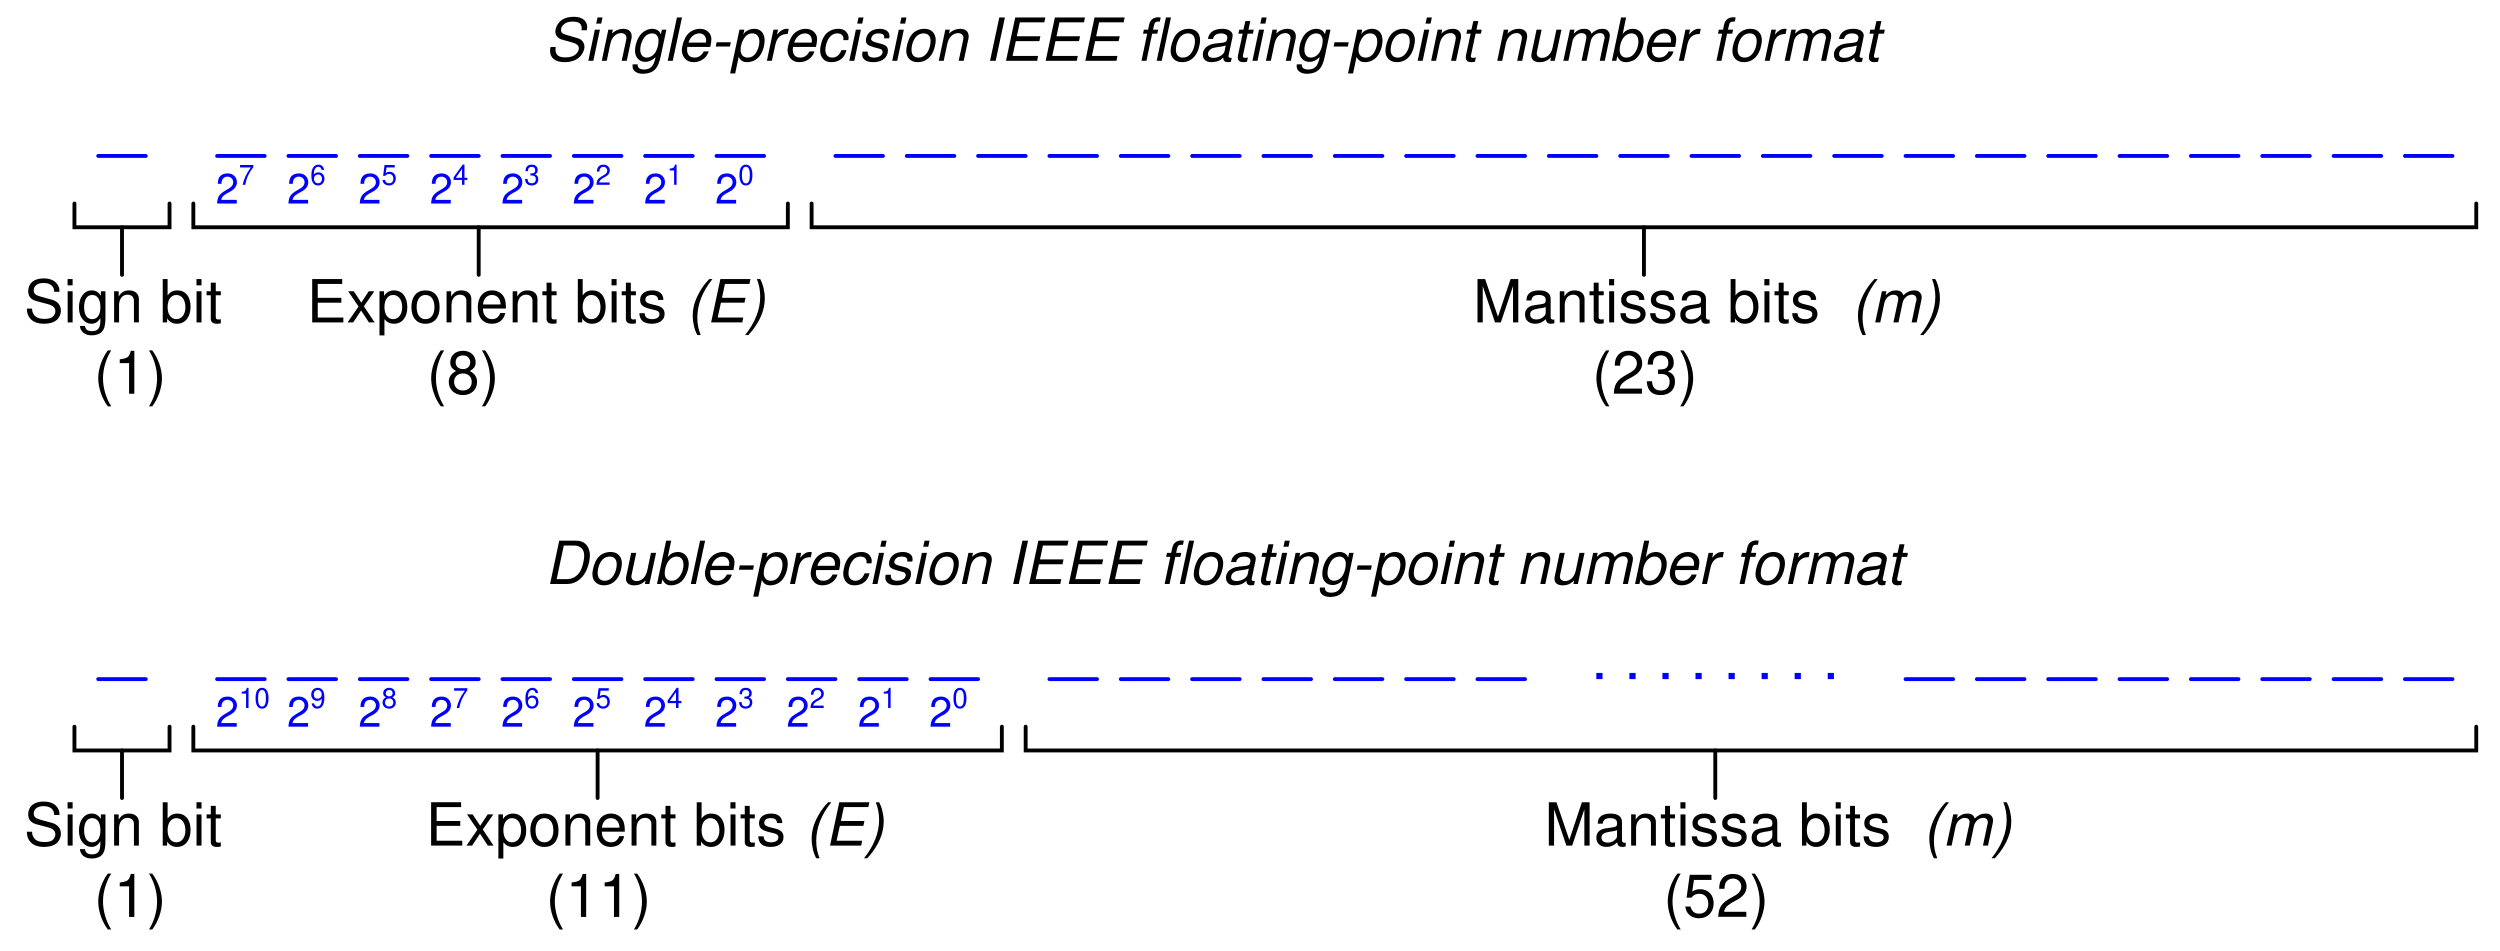 <?xml version="1.0" encoding="UTF-8"?>
<svg xmlns="http://www.w3.org/2000/svg" xmlns:xlink="http://www.w3.org/1999/xlink" viewBox="0 0 409.999 156" version="1.2">
<defs>
<g>
<symbol overflow="visible" id="glyph0-0">
<path style="stroke:none;" d=""/>
</symbol>
<symbol overflow="visible" id="glyph0-1">
<path style="stroke:none;" d="M 5.812 -5.016 C 5.812 -5.516 5.781 -5.641 5.625 -5.984 C 5.234 -6.797 4.406 -7.219 3.203 -7.219 C 1.641 -7.219 0.688 -6.422 0.688 -5.141 C 0.688 -4.266 1.141 -3.719 2.078 -3.484 L 3.844 -3.016 C 4.75 -2.781 5.141 -2.422 5.141 -1.859 C 5.141 -1.484 4.938 -1.094 4.641 -0.875 C 4.359 -0.672 3.906 -0.578 3.328 -0.578 C 2.547 -0.578 2.031 -0.766 1.703 -1.172 C 1.438 -1.484 1.312 -1.828 1.328 -2.266 L 0.469 -2.266 C 0.484 -1.609 0.609 -1.188 0.891 -0.797 C 1.375 -0.109 2.188 0.219 3.281 0.219 C 4.125 0.219 4.812 0.031 5.281 -0.328 C 5.75 -0.703 6.047 -1.328 6.047 -1.953 C 6.047 -2.828 5.516 -3.469 4.547 -3.734 L 2.766 -4.219 C 1.906 -4.453 1.594 -4.719 1.594 -5.266 C 1.594 -5.984 2.219 -6.469 3.172 -6.469 C 4.312 -6.469 4.938 -5.953 4.953 -5.016 Z M 5.812 -5.016 "/>
</symbol>
<symbol overflow="visible" id="glyph0-2">
<path style="stroke:none;" d="M 1.469 -5.109 L 0.656 -5.109 L 0.656 0 L 1.469 0 Z M 1.469 -7.109 L 0.641 -7.109 L 0.641 -6.078 L 1.469 -6.078 Z M 1.469 -7.109 "/>
</symbol>
<symbol overflow="visible" id="glyph0-3">
<path style="stroke:none;" d="M 3.938 -5.109 L 3.938 -4.375 C 3.531 -4.984 3.078 -5.25 2.438 -5.25 C 1.203 -5.25 0.344 -4.109 0.344 -2.469 C 0.344 -1.609 0.547 -0.984 0.984 -0.469 C 1.359 -0.016 1.859 0.219 2.375 0.219 C 3 0.219 3.438 -0.047 3.859 -0.688 L 3.859 -0.422 C 3.859 0.938 3.484 1.438 2.469 1.438 C 1.781 1.438 1.406 1.172 1.328 0.578 L 0.5 0.578 C 0.578 1.531 1.328 2.125 2.453 2.125 C 3.203 2.125 3.828 1.875 4.156 1.469 C 4.547 1 4.688 0.359 4.688 -0.844 L 4.688 -5.109 Z M 2.516 -4.5 C 3.375 -4.5 3.859 -3.781 3.859 -2.484 C 3.859 -1.25 3.359 -0.531 2.516 -0.531 C 1.672 -0.531 1.188 -1.25 1.188 -2.516 C 1.188 -3.766 1.672 -4.5 2.516 -4.5 Z M 2.516 -4.5 "/>
</symbol>
<symbol overflow="visible" id="glyph0-4">
<path style="stroke:none;" d="M 0.688 -5.109 L 0.688 0 L 1.5 0 L 1.5 -2.812 C 1.5 -3.859 2.047 -4.547 2.891 -4.547 C 3.531 -4.547 3.938 -4.156 3.938 -3.547 L 3.938 0 L 4.75 0 L 4.75 -3.859 C 4.75 -4.703 4.109 -5.25 3.125 -5.25 C 2.375 -5.25 1.875 -4.969 1.438 -4.25 L 1.438 -5.109 Z M 0.688 -5.109 "/>
</symbol>
<symbol overflow="visible" id="glyph0-5">
<path style="stroke:none;" d=""/>
</symbol>
<symbol overflow="visible" id="glyph0-6">
<path style="stroke:none;" d="M 0.531 -7.109 L 0.531 0 L 1.25 0 L 1.25 -0.656 C 1.641 -0.062 2.172 0.219 2.875 0.219 C 4.219 0.219 5.094 -0.875 5.094 -2.578 C 5.094 -4.234 4.266 -5.25 2.922 -5.25 C 2.219 -5.25 1.719 -4.984 1.328 -4.422 L 1.328 -7.109 Z M 2.766 -4.5 C 3.672 -4.5 4.25 -3.703 4.25 -2.484 C 4.25 -1.328 3.641 -0.531 2.766 -0.531 C 1.891 -0.531 1.328 -1.312 1.328 -2.516 C 1.328 -3.719 1.891 -4.5 2.766 -4.5 Z M 2.766 -4.5 "/>
</symbol>
<symbol overflow="visible" id="glyph0-7">
<path style="stroke:none;" d="M 2.469 -5.109 L 1.641 -5.109 L 1.641 -6.516 L 0.828 -6.516 L 0.828 -5.109 L 0.141 -5.109 L 0.141 -4.453 L 0.828 -4.453 L 0.828 -0.578 C 0.828 -0.062 1.188 0.219 1.812 0.219 C 2.031 0.219 2.203 0.203 2.469 0.156 L 2.469 -0.531 C 2.359 -0.5 2.25 -0.484 2.094 -0.484 C 1.734 -0.484 1.641 -0.578 1.641 -0.953 L 1.641 -4.453 L 2.469 -4.453 Z M 2.469 -5.109 "/>
</symbol>
<symbol overflow="visible" id="glyph0-8">
<path style="stroke:none;" d="M 1.781 -3.234 L 5.656 -3.234 L 5.656 -4.031 L 1.781 -4.031 L 1.781 -6.312 L 5.797 -6.312 L 5.797 -7.109 L 0.875 -7.109 L 0.875 0 L 5.984 0 L 5.984 -0.797 L 1.781 -0.797 Z M 1.781 -3.234 "/>
</symbol>
<symbol overflow="visible" id="glyph0-9">
<path style="stroke:none;" d="M 2.844 -2.641 L 4.562 -5.109 L 3.641 -5.109 L 2.422 -3.25 L 1.188 -5.109 L 0.266 -5.109 L 1.969 -2.609 L 0.172 0 L 1.094 0 L 2.391 -1.953 L 3.672 0 L 4.609 0 Z M 2.844 -2.641 "/>
</symbol>
<symbol overflow="visible" id="glyph0-10">
<path style="stroke:none;" d="M 0.531 2.125 L 1.344 2.125 L 1.344 -0.531 C 1.781 -0.016 2.25 0.219 2.922 0.219 C 4.234 0.219 5.094 -0.844 5.094 -2.469 C 5.094 -4.188 4.266 -5.25 2.906 -5.25 C 2.219 -5.25 1.656 -4.938 1.281 -4.344 L 1.281 -5.109 L 0.531 -5.109 Z M 2.766 -4.5 C 3.672 -4.5 4.25 -3.703 4.25 -2.484 C 4.25 -1.328 3.656 -0.531 2.766 -0.531 C 1.906 -0.531 1.344 -1.312 1.344 -2.516 C 1.344 -3.719 1.906 -4.5 2.766 -4.5 Z M 2.766 -4.5 "/>
</symbol>
<symbol overflow="visible" id="glyph0-11">
<path style="stroke:none;" d="M 2.656 -5.25 C 1.203 -5.25 0.344 -4.234 0.344 -2.516 C 0.344 -0.797 1.203 0.219 2.656 0.219 C 4.109 0.219 4.969 -0.797 4.969 -2.469 C 4.969 -4.25 4.141 -5.25 2.656 -5.25 Z M 2.656 -4.5 C 3.578 -4.5 4.125 -3.75 4.125 -2.484 C 4.125 -1.281 3.562 -0.531 2.656 -0.531 C 1.75 -0.531 1.203 -1.281 1.203 -2.516 C 1.203 -3.75 1.75 -4.5 2.656 -4.5 Z M 2.656 -4.5 "/>
</symbol>
<symbol overflow="visible" id="glyph0-12">
<path style="stroke:none;" d="M 5 -2.281 C 5 -3.062 4.938 -3.531 4.797 -3.906 C 4.469 -4.75 3.688 -5.25 2.734 -5.25 C 1.312 -5.25 0.391 -4.172 0.391 -2.484 C 0.391 -0.797 1.266 0.219 2.703 0.219 C 3.875 0.219 4.688 -0.438 4.891 -1.547 L 4.078 -1.547 C 3.844 -0.875 3.391 -0.531 2.734 -0.531 C 2.219 -0.531 1.781 -0.766 1.516 -1.188 C 1.312 -1.484 1.25 -1.781 1.234 -2.281 Z M 1.25 -2.938 C 1.328 -3.891 1.906 -4.5 2.719 -4.5 C 3.547 -4.5 4.125 -3.859 4.125 -2.938 Z M 1.25 -2.938 "/>
</symbol>
<symbol overflow="visible" id="glyph0-13">
<path style="stroke:none;" d="M 4.266 -3.688 C 4.266 -4.688 3.594 -5.25 2.422 -5.25 C 1.234 -5.25 0.453 -4.641 0.453 -3.688 C 0.453 -2.891 0.875 -2.516 2.078 -2.219 L 2.844 -2.031 C 3.406 -1.906 3.625 -1.703 3.625 -1.328 C 3.625 -0.844 3.156 -0.531 2.438 -0.531 C 2 -0.531 1.625 -0.656 1.422 -0.875 C 1.297 -1.016 1.234 -1.156 1.188 -1.516 L 0.328 -1.516 C 0.375 -0.344 1.031 0.219 2.375 0.219 C 3.656 0.219 4.469 -0.406 4.469 -1.391 C 4.469 -2.156 4.047 -2.578 3.031 -2.812 L 2.25 -3 C 1.594 -3.156 1.312 -3.375 1.312 -3.734 C 1.312 -4.219 1.719 -4.5 2.391 -4.5 C 3.047 -4.5 3.391 -4.219 3.406 -3.688 Z M 4.266 -3.688 "/>
</symbol>
<symbol overflow="visible" id="glyph0-14">
<path style="stroke:none;" d="M 4.562 0 L 6.562 -5.953 L 6.562 0 L 7.422 0 L 7.422 -7.109 L 6.156 -7.109 L 4.094 -0.922 L 1.984 -7.109 L 0.734 -7.109 L 0.734 0 L 1.594 0 L 1.594 -5.953 L 3.609 0 Z M 4.562 0 "/>
</symbol>
<symbol overflow="visible" id="glyph0-15">
<path style="stroke:none;" d="M 5.219 -0.484 C 5.125 -0.453 5.094 -0.453 5.047 -0.453 C 4.766 -0.453 4.609 -0.609 4.609 -0.859 L 4.609 -3.859 C 4.609 -4.766 3.938 -5.25 2.688 -5.25 C 1.938 -5.25 1.328 -5.047 0.984 -4.656 C 0.75 -4.391 0.656 -4.109 0.641 -3.594 L 1.453 -3.594 C 1.516 -4.219 1.891 -4.5 2.656 -4.5 C 3.391 -4.5 3.797 -4.234 3.797 -3.75 L 3.797 -3.531 C 3.781 -3.172 3.609 -3.047 2.938 -2.969 C 1.797 -2.812 1.625 -2.781 1.312 -2.656 C 0.719 -2.406 0.406 -1.953 0.406 -1.281 C 0.406 -0.359 1.047 0.219 2.094 0.219 C 2.734 0.219 3.25 0 3.828 -0.531 C 3.875 0 4.141 0.219 4.656 0.219 C 4.844 0.219 4.938 0.203 5.219 0.141 Z M 3.797 -1.609 C 3.797 -1.328 3.719 -1.172 3.469 -0.953 C 3.141 -0.641 2.734 -0.484 2.266 -0.484 C 1.625 -0.484 1.25 -0.797 1.25 -1.312 C 1.25 -1.844 1.609 -2.109 2.484 -2.25 C 3.359 -2.359 3.516 -2.406 3.797 -2.531 Z M 3.797 -1.609 "/>
</symbol>
<symbol overflow="visible" id="glyph0-16">
<path style="stroke:none;" d="M 2.297 -7.109 C 1.328 -5.828 0.719 -4.062 0.719 -2.531 C 0.719 -0.984 1.328 0.797 2.297 2.062 L 2.844 2.062 C 1.984 0.672 1.5 -0.969 1.5 -2.531 C 1.5 -4.078 1.984 -5.719 2.844 -7.109 Z M 2.297 -7.109 "/>
</symbol>
<symbol overflow="visible" id="glyph0-17">
<path style="stroke:none;" d="M 2.531 -5.016 L 2.531 0 L 3.391 0 L 3.391 -7.047 L 2.812 -7.047 C 2.516 -5.969 2.328 -5.828 1 -5.641 L 1 -5.016 Z M 2.531 -5.016 "/>
</symbol>
<symbol overflow="visible" id="glyph0-18">
<path style="stroke:none;" d="M 0.906 2.062 C 1.875 0.797 2.5 -0.984 2.5 -2.516 C 2.5 -4.062 1.875 -5.828 0.906 -7.109 L 0.375 -7.109 C 1.234 -5.719 1.703 -4.078 1.703 -2.516 C 1.703 -0.969 1.234 0.688 0.375 2.062 Z M 0.906 2.062 "/>
</symbol>
<symbol overflow="visible" id="glyph0-19">
<path style="stroke:none;" d="M 3.812 -3.719 C 4.531 -4.156 4.766 -4.5 4.766 -5.172 C 4.766 -6.281 3.906 -7.047 2.688 -7.047 C 1.469 -7.047 0.609 -6.281 0.609 -5.172 C 0.609 -4.5 0.828 -4.156 1.547 -3.719 C 0.75 -3.312 0.359 -2.734 0.359 -1.953 C 0.359 -0.672 1.312 0.219 2.688 0.219 C 4.047 0.219 5 -0.672 5 -1.953 C 5 -2.734 4.609 -3.312 3.812 -3.719 Z M 2.688 -6.281 C 3.406 -6.281 3.875 -5.844 3.875 -5.141 C 3.875 -4.484 3.406 -4.047 2.688 -4.047 C 1.953 -4.047 1.484 -4.484 1.484 -5.172 C 1.484 -5.844 1.953 -6.281 2.688 -6.281 Z M 2.688 -3.328 C 3.547 -3.328 4.125 -2.766 4.125 -1.938 C 4.125 -1.094 3.547 -0.531 2.656 -0.531 C 1.828 -0.531 1.234 -1.109 1.234 -1.938 C 1.234 -2.766 1.812 -3.328 2.688 -3.328 Z M 2.688 -3.328 "/>
</symbol>
<symbol overflow="visible" id="glyph0-20">
<path style="stroke:none;" d="M 4.938 -0.844 L 1.297 -0.844 C 1.391 -1.438 1.703 -1.797 2.547 -2.328 L 3.516 -2.859 C 4.484 -3.406 4.984 -4.125 4.984 -4.984 C 4.984 -5.578 4.75 -6.125 4.344 -6.5 C 3.922 -6.875 3.422 -7.047 2.766 -7.047 C 1.891 -7.047 1.234 -6.734 0.859 -6.125 C 0.609 -5.766 0.5 -5.328 0.484 -4.609 L 1.344 -4.609 C 1.375 -5.094 1.438 -5.375 1.547 -5.609 C 1.781 -6.031 2.219 -6.297 2.734 -6.297 C 3.516 -6.297 4.109 -5.734 4.109 -4.969 C 4.109 -4.406 3.781 -3.922 3.172 -3.562 L 2.266 -3.047 C 0.828 -2.219 0.406 -1.547 0.328 -0.016 L 4.938 -0.016 Z M 4.938 -0.844 "/>
</symbol>
<symbol overflow="visible" id="glyph0-21">
<path style="stroke:none;" d="M 2.156 -3.25 L 2.625 -3.25 C 3.562 -3.25 4.062 -2.812 4.062 -1.953 C 4.062 -1.078 3.516 -0.531 2.625 -0.531 C 1.688 -0.531 1.234 -1.016 1.172 -2.047 L 0.312 -2.047 C 0.344 -1.484 0.453 -1.109 0.609 -0.797 C 0.969 -0.109 1.641 0.219 2.594 0.219 C 4.016 0.219 4.938 -0.641 4.938 -1.969 C 4.938 -2.859 4.594 -3.359 3.766 -3.641 C 4.406 -3.906 4.734 -4.391 4.734 -5.109 C 4.734 -6.312 3.938 -7.047 2.625 -7.047 C 1.234 -7.047 0.484 -6.266 0.453 -4.781 L 1.312 -4.781 C 1.328 -5.203 1.359 -5.453 1.469 -5.672 C 1.672 -6.062 2.094 -6.297 2.625 -6.297 C 3.391 -6.297 3.844 -5.844 3.844 -5.078 C 3.844 -4.578 3.672 -4.281 3.297 -4.109 C 3.062 -4.016 2.75 -3.984 2.156 -3.969 Z M 2.156 -3.25 "/>
</symbol>
<symbol overflow="visible" id="glyph0-22">
<path style="stroke:none;" d="M 4.641 -6.906 L 1.078 -6.906 L 0.562 -3.156 L 1.344 -3.156 C 1.75 -3.625 2.078 -3.797 2.625 -3.797 C 3.547 -3.797 4.125 -3.156 4.125 -2.141 C 4.125 -1.141 3.547 -0.531 2.609 -0.531 C 1.859 -0.531 1.406 -0.922 1.203 -1.703 L 0.344 -1.703 C 0.453 -1.125 0.562 -0.859 0.766 -0.609 C 1.156 -0.078 1.859 0.219 2.625 0.219 C 4.031 0.219 5 -0.797 5 -2.25 C 5 -3.625 4.094 -4.547 2.766 -4.547 C 2.281 -4.547 1.891 -4.422 1.484 -4.141 L 1.766 -6.062 L 4.641 -6.062 Z M 4.641 -6.906 "/>
</symbol>
<symbol overflow="visible" id="glyph0-23">
<path style="stroke:none;" d="M 1.859 -1.016 L 0.844 -1.016 L 0.844 0 L 1.859 0 Z M 1.859 -1.016 "/>
</symbol>
<symbol overflow="visible" id="glyph1-0">
<path style="stroke:none;" d=""/>
</symbol>
<symbol overflow="visible" id="glyph1-1">
<path style="stroke:none;" d="M 6.891 -5.016 C 6.938 -5.297 6.969 -5.422 6.969 -5.562 C 6.969 -6 6.75 -6.438 6.438 -6.719 C 6.031 -7.062 5.516 -7.219 4.766 -7.219 C 3.75 -7.219 2.969 -6.938 2.438 -6.391 C 2.031 -5.984 1.734 -5.297 1.734 -4.797 C 1.734 -4.188 2.172 -3.672 2.812 -3.484 L 4.484 -3.016 C 5.281 -2.781 5.594 -2.516 5.594 -2.031 C 5.594 -1.734 5.406 -1.375 5.125 -1.109 C 4.734 -0.734 4.156 -0.562 3.375 -0.562 C 2.266 -0.562 1.766 -0.969 1.766 -1.859 C 1.766 -1.984 1.781 -2.078 1.797 -2.266 L 0.953 -2.266 C 0.891 -2.016 0.875 -1.859 0.875 -1.641 C 0.875 -0.469 1.75 0.219 3.219 0.219 C 4.25 0.219 5.094 -0.062 5.672 -0.594 C 6.188 -1.047 6.516 -1.75 6.516 -2.312 C 6.516 -2.578 6.438 -2.828 6.281 -3.078 C 6.078 -3.406 5.797 -3.609 5.328 -3.734 L 3.656 -4.219 C 2.906 -4.422 2.672 -4.625 2.672 -5.047 C 2.672 -5.406 2.812 -5.688 3.094 -5.953 C 3.469 -6.281 3.922 -6.438 4.578 -6.438 C 5.125 -6.438 5.531 -6.328 5.75 -6.125 C 5.938 -5.969 6.062 -5.656 6.062 -5.375 C 6.062 -5.281 6.047 -5.219 6.031 -5.016 Z M 6.891 -5.016 "/>
</symbol>
<symbol overflow="visible" id="glyph1-2">
<path style="stroke:none;" d="M 2.547 -5.109 L 1.719 -5.109 L 0.641 0 L 1.469 0 Z M 2.969 -7.109 L 2.156 -7.109 L 1.938 -6.109 L 2.766 -6.109 Z M 2.969 -7.109 "/>
</symbol>
<symbol overflow="visible" id="glyph1-3">
<path style="stroke:none;" d="M 1.766 -5.109 L 0.688 0 L 1.5 0 L 2.094 -2.812 C 2.328 -3.891 3.016 -4.547 3.891 -4.547 C 4.375 -4.547 4.734 -4.219 4.734 -3.766 C 4.734 -3.703 4.719 -3.562 4.688 -3.406 L 3.953 0 L 4.781 0 L 5.562 -3.672 C 5.594 -3.797 5.594 -3.906 5.594 -4.031 C 5.594 -4.781 5.078 -5.25 4.266 -5.25 C 3.531 -5.25 2.891 -4.984 2.375 -4.469 L 2.5 -5.109 Z M 1.766 -5.109 "/>
</symbol>
<symbol overflow="visible" id="glyph1-4">
<path style="stroke:none;" d="M 5.125 -5.109 L 4.953 -4.344 C 4.812 -4.672 4.703 -4.812 4.5 -4.969 C 4.234 -5.141 3.922 -5.25 3.594 -5.25 C 2.844 -5.25 2.094 -4.891 1.609 -4.281 C 1.078 -3.625 0.719 -2.547 0.719 -1.641 C 0.719 -0.578 1.406 0.172 2.406 0.172 C 3.016 0.172 3.594 -0.094 4.078 -0.609 L 4.047 -0.422 C 3.766 0.891 3.25 1.422 2.203 1.422 C 1.547 1.422 1.156 1.156 1.156 0.719 L 1.156 0.578 L 0.328 0.578 C 0.328 0.766 0.312 0.859 0.312 0.891 C 0.312 1.641 0.984 2.125 2.031 2.125 C 2.812 2.125 3.5 1.891 3.938 1.469 C 4.422 1 4.688 0.406 4.953 -0.828 L 5.859 -5.109 Z M 3.547 -4.5 C 4.172 -4.5 4.578 -4.031 4.578 -3.312 C 4.578 -2.703 4.391 -1.984 4.125 -1.5 C 3.797 -0.906 3.234 -0.531 2.641 -0.531 C 1.984 -0.531 1.578 -1.016 1.578 -1.797 C 1.578 -2.375 1.734 -3 2.031 -3.516 C 2.375 -4.156 2.922 -4.5 3.547 -4.5 Z M 3.547 -4.5 "/>
</symbol>
<symbol overflow="visible" id="glyph1-5">
<path style="stroke:none;" d="M 3 -7.109 L 2.172 -7.109 L 0.656 0 L 1.484 0 Z M 3 -7.109 "/>
</symbol>
<symbol overflow="visible" id="glyph1-6">
<path style="stroke:none;" d="M 5.484 -2.281 C 5.625 -3.047 5.656 -3.281 5.656 -3.594 C 5.656 -4.531 4.844 -5.25 3.797 -5.25 C 2.938 -5.25 2.141 -4.859 1.641 -4.203 C 1.188 -3.594 0.812 -2.484 0.812 -1.688 C 0.812 -1.156 1.047 -0.625 1.422 -0.266 C 1.766 0.062 2.188 0.219 2.75 0.219 C 3.922 0.219 4.922 -0.5 5.219 -1.547 L 4.406 -1.547 C 4.062 -0.875 3.547 -0.531 2.891 -0.531 C 2.109 -0.531 1.672 -1 1.672 -1.828 C 1.672 -2.047 1.688 -2.141 1.719 -2.281 Z M 1.906 -2.984 C 2.156 -3.875 2.875 -4.5 3.672 -4.5 C 4.359 -4.5 4.797 -4.031 4.797 -3.312 C 4.797 -3.219 4.781 -3.141 4.766 -2.984 Z M 1.906 -2.984 "/>
</symbol>
<symbol overflow="visible" id="glyph1-7">
<path style="stroke:none;" d="M 3.422 -3.047 L 1.094 -3.047 L 0.953 -2.344 L 3.281 -2.344 Z M 3.422 -3.047 "/>
</symbol>
<symbol overflow="visible" id="glyph1-8">
<path style="stroke:none;" d="M 0.062 2.078 L 0.891 2.078 L 1.469 -0.656 C 1.781 -0.031 2.172 0.219 2.859 0.219 C 3.625 0.219 4.359 -0.125 4.859 -0.734 C 5.375 -1.391 5.719 -2.391 5.719 -3.359 C 5.719 -4.531 5.062 -5.25 4.016 -5.25 C 3.25 -5.25 2.469 -4.844 2.219 -4.297 L 2.391 -5.109 L 1.594 -5.109 Z M 3.688 -4.5 C 4.422 -4.5 4.859 -4 4.859 -3.156 C 4.859 -2.625 4.688 -2 4.422 -1.516 C 4.062 -0.844 3.578 -0.531 2.938 -0.531 C 2.219 -0.531 1.781 -1.016 1.781 -1.797 C 1.781 -2.375 1.953 -3.016 2.25 -3.516 C 2.609 -4.172 3.094 -4.5 3.688 -4.5 Z M 3.688 -4.5 "/>
</symbol>
<symbol overflow="visible" id="glyph1-9">
<path style="stroke:none;" d="M 1.75 -5.109 L 0.672 0 L 1.484 0 L 2.062 -2.656 C 2.312 -3.844 3 -4.438 4.078 -4.391 L 4.25 -5.219 C 4.125 -5.25 4.047 -5.25 3.938 -5.25 C 3.375 -5.25 2.938 -5 2.328 -4.312 L 2.5 -5.109 Z M 1.75 -5.109 "/>
</symbol>
<symbol overflow="visible" id="glyph1-10">
<path style="stroke:none;" d="M 5.375 -3.391 L 5.375 -3.547 C 5.391 -3.688 5.406 -3.797 5.406 -3.828 C 5.406 -4.141 5.219 -4.531 4.969 -4.797 C 4.672 -5.109 4.266 -5.25 3.719 -5.25 C 2.844 -5.25 2.047 -4.891 1.531 -4.219 C 1.078 -3.625 0.734 -2.547 0.734 -1.656 C 0.734 -1.188 0.891 -0.719 1.172 -0.375 C 1.5 0.031 1.938 0.219 2.562 0.219 C 3.359 0.219 4.031 -0.062 4.484 -0.578 C 4.734 -0.875 4.891 -1.203 5.047 -1.75 L 4.234 -1.75 C 3.938 -0.953 3.406 -0.531 2.703 -0.531 C 2.016 -0.531 1.594 -1 1.594 -1.766 C 1.594 -2.391 1.797 -3.125 2.125 -3.641 C 2.5 -4.219 2.969 -4.5 3.562 -4.5 C 4.188 -4.5 4.562 -4.156 4.562 -3.609 C 4.562 -3.547 4.562 -3.484 4.547 -3.391 Z M 5.375 -3.391 "/>
</symbol>
<symbol overflow="visible" id="glyph1-11">
<path style="stroke:none;" d="M 5.016 -3.688 C 5.062 -3.891 5.062 -3.984 5.062 -4.109 C 5.062 -4.781 4.422 -5.25 3.469 -5.25 C 2.781 -5.25 2.188 -5.047 1.781 -4.672 C 1.422 -4.328 1.203 -3.828 1.203 -3.359 C 1.203 -2.766 1.547 -2.484 2.547 -2.219 L 3.266 -2.031 C 3.594 -1.953 3.734 -1.891 3.828 -1.781 C 3.891 -1.703 3.953 -1.547 3.953 -1.469 C 3.953 -1.281 3.797 -0.984 3.641 -0.859 C 3.391 -0.656 2.969 -0.531 2.547 -0.531 C 1.875 -0.531 1.5 -0.797 1.5 -1.281 C 1.5 -1.328 1.516 -1.422 1.516 -1.516 L 0.656 -1.516 C 0.609 -1.297 0.594 -1.188 0.594 -1.031 C 0.594 -0.25 1.266 0.219 2.406 0.219 C 3.859 0.219 4.812 -0.531 4.812 -1.688 C 4.812 -2.281 4.484 -2.594 3.625 -2.812 L 2.891 -3 C 2.344 -3.125 2.062 -3.328 2.062 -3.578 C 2.062 -3.766 2.172 -4.016 2.344 -4.188 C 2.578 -4.406 2.875 -4.5 3.312 -4.5 C 3.875 -4.5 4.203 -4.297 4.203 -3.906 C 4.203 -3.844 4.203 -3.766 4.188 -3.688 Z M 5.016 -3.688 "/>
</symbol>
<symbol overflow="visible" id="glyph1-12">
<path style="stroke:none;" d="M 3.75 -5.25 C 2.844 -5.25 2.031 -4.844 1.547 -4.125 C 1.109 -3.5 0.781 -2.422 0.781 -1.594 C 0.781 -0.516 1.531 0.219 2.625 0.219 C 3.562 0.219 4.297 -0.156 4.844 -0.906 C 5.297 -1.516 5.609 -2.578 5.609 -3.438 C 5.609 -3.953 5.422 -4.453 5.078 -4.781 C 4.75 -5.094 4.312 -5.25 3.75 -5.25 Z M 3.625 -4.5 C 4.344 -4.5 4.766 -4.047 4.766 -3.25 C 4.766 -2.672 4.609 -2.031 4.328 -1.547 C 3.953 -0.875 3.438 -0.531 2.766 -0.531 C 2.062 -0.531 1.641 -1 1.641 -1.797 C 1.641 -2.359 1.797 -3 2.062 -3.484 C 2.422 -4.141 2.969 -4.5 3.625 -4.5 Z M 3.625 -4.5 "/>
</symbol>
<symbol overflow="visible" id="glyph1-13">
<path style="stroke:none;" d=""/>
</symbol>
<symbol overflow="visible" id="glyph1-14">
<path style="stroke:none;" d="M 3.406 -7.109 L 2.484 -7.109 L 0.969 0 L 1.891 0 Z M 3.406 -7.109 "/>
</symbol>
<symbol overflow="visible" id="glyph1-15">
<path style="stroke:none;" d="M 2.484 -3.234 L 6.344 -3.234 L 6.516 -4.031 L 2.656 -4.031 L 3.141 -6.312 L 7.156 -6.312 L 7.328 -7.109 L 2.391 -7.109 L 0.875 0 L 5.984 0 L 6.141 -0.797 L 1.953 -0.797 Z M 2.484 -3.234 "/>
</symbol>
<symbol overflow="visible" id="glyph1-16">
<path style="stroke:none;" d="M 3.609 -5.109 L 2.766 -5.109 L 2.922 -5.781 C 3.016 -6.281 3.188 -6.438 3.625 -6.438 C 3.688 -6.438 3.75 -6.438 3.875 -6.422 L 4.031 -7.094 C 3.844 -7.125 3.75 -7.141 3.594 -7.141 C 2.844 -7.141 2.297 -6.703 2.141 -5.984 L 1.953 -5.109 L 1.266 -5.109 L 1.125 -4.453 L 1.812 -4.453 L 0.875 0 L 1.688 0 L 2.625 -4.453 L 3.469 -4.453 Z M 3.609 -5.109 "/>
</symbol>
<symbol overflow="visible" id="glyph1-17">
<path style="stroke:none;" d="M 5.375 -0.5 C 5.297 -0.484 5.25 -0.484 5.219 -0.484 C 4.969 -0.484 4.844 -0.562 4.844 -0.766 C 4.844 -0.797 4.844 -0.828 4.859 -0.859 L 5.484 -3.797 C 5.531 -4.062 5.531 -4.062 5.531 -4.156 C 5.531 -4.812 4.859 -5.25 3.844 -5.25 C 2.469 -5.25 1.656 -4.688 1.469 -3.594 L 2.297 -3.594 C 2.375 -3.875 2.453 -4 2.578 -4.141 C 2.797 -4.375 3.203 -4.5 3.625 -4.5 C 4.219 -4.5 4.656 -4.234 4.656 -3.875 C 4.656 -3.844 4.656 -3.766 4.641 -3.688 L 4.609 -3.516 C 4.531 -3.125 4.344 -3.016 3.625 -2.938 C 2.328 -2.828 1.906 -2.734 1.438 -2.422 C 0.922 -2.109 0.641 -1.594 0.641 -1.031 C 0.641 -0.25 1.156 0.219 2.031 0.219 C 2.391 0.219 2.781 0.156 3.141 0.031 C 3.438 -0.078 3.594 -0.172 4 -0.531 L 4 -0.422 C 4 -0.016 4.266 0.219 4.734 0.219 C 4.859 0.219 4.891 0.219 5.125 0.172 C 5.141 0.172 5.203 0.141 5.25 0.141 Z M 4.203 -1.594 C 4.078 -1 3.219 -0.484 2.359 -0.484 C 1.797 -0.484 1.484 -0.719 1.484 -1.125 C 1.484 -1.438 1.672 -1.766 1.969 -1.938 C 2.203 -2.094 2.484 -2.172 2.969 -2.234 C 3.891 -2.359 3.969 -2.375 4.391 -2.516 Z M 4.203 -1.594 "/>
</symbol>
<symbol overflow="visible" id="glyph1-18">
<path style="stroke:none;" d="M 3.562 -5.109 L 2.703 -5.109 L 3 -6.516 L 2.188 -6.516 L 1.875 -5.109 L 1.188 -5.109 L 1.047 -4.453 L 1.75 -4.453 L 0.969 -0.844 C 0.953 -0.75 0.953 -0.641 0.953 -0.547 C 0.953 -0.062 1.281 0.219 1.812 0.219 C 2.016 0.219 2.297 0.188 2.453 0.156 L 2.609 -0.562 C 2.281 -0.484 2.266 -0.484 2.141 -0.484 C 1.922 -0.484 1.781 -0.578 1.781 -0.734 C 1.781 -0.766 1.797 -0.812 1.797 -0.875 L 2.562 -4.453 L 3.438 -4.453 Z M 3.562 -5.109 "/>
</symbol>
<symbol overflow="visible" id="glyph1-19">
<path style="stroke:none;" d="M 4.703 0 L 5.797 -5.109 L 4.969 -5.109 L 4.359 -2.219 C 4.141 -1.156 3.453 -0.484 2.609 -0.484 C 2.078 -0.484 1.75 -0.766 1.75 -1.234 C 1.75 -1.312 1.75 -1.391 1.781 -1.484 L 2.547 -5.109 L 1.719 -5.109 L 0.891 -1.172 C 0.875 -1.078 0.859 -0.969 0.859 -0.844 C 0.859 -0.172 1.359 0.219 2.203 0.219 C 2.969 0.219 3.516 -0.016 4.078 -0.562 L 3.969 0 Z M 4.703 0 "/>
</symbol>
<symbol overflow="visible" id="glyph1-20">
<path style="stroke:none;" d="M 1.781 -5.109 L 0.688 0 L 1.516 0 L 2.188 -3.203 C 2.344 -3.953 3.016 -4.547 3.672 -4.547 C 4.141 -4.547 4.469 -4.297 4.469 -3.875 C 4.469 -3.766 4.453 -3.641 4.422 -3.516 L 3.672 0 L 4.5 0 L 5.172 -3.203 C 5.328 -3.969 6 -4.547 6.703 -4.547 C 7.172 -4.547 7.453 -4.266 7.453 -3.797 C 7.453 -3.656 7.453 -3.656 7.359 -3.328 L 6.656 0 L 7.484 0 L 8.25 -3.641 C 8.281 -3.75 8.312 -4.062 8.312 -4.172 C 8.312 -4.438 8.188 -4.703 8 -4.922 C 7.781 -5.156 7.531 -5.25 7.062 -5.25 C 6.422 -5.25 5.875 -5 5.297 -4.453 C 5.141 -4.984 4.766 -5.25 4.125 -5.25 C 3.453 -5.25 3.016 -5.062 2.391 -4.469 L 2.516 -5.109 Z M 1.781 -5.109 "/>
</symbol>
<symbol overflow="visible" id="glyph1-21">
<path style="stroke:none;" d="M 2.031 -7.109 L 0.531 0 L 1.25 0 L 1.422 -0.766 C 1.734 -0.062 2.141 0.219 2.859 0.219 C 3.516 0.219 4.219 -0.062 4.656 -0.531 C 5.297 -1.234 5.734 -2.344 5.734 -3.344 C 5.734 -4.438 4.984 -5.25 4 -5.25 C 3.609 -5.25 3.172 -5.141 2.891 -4.969 C 2.719 -4.859 2.594 -4.75 2.297 -4.422 L 2.859 -7.109 Z M 3.734 -4.5 C 4.453 -4.5 4.875 -4 4.875 -3.156 C 4.875 -2.594 4.703 -1.984 4.422 -1.516 C 4.031 -0.844 3.516 -0.531 2.891 -0.531 C 2.219 -0.531 1.797 -1.016 1.797 -1.781 C 1.797 -2.391 1.984 -3.047 2.25 -3.516 C 2.625 -4.156 3.156 -4.5 3.734 -4.5 Z M 3.734 -4.5 "/>
</symbol>
<symbol overflow="visible" id="glyph1-22">
<path style="stroke:none;" d="M 0.875 0 L 3.625 0 C 4.672 0 5.562 -0.438 6.266 -1.312 C 6.938 -2.125 7.406 -3.547 7.406 -4.766 C 7.406 -5.469 7.109 -6.188 6.656 -6.594 C 6.281 -6.938 5.766 -7.109 5.125 -7.109 L 2.375 -7.109 Z M 1.953 -0.797 L 3.125 -6.312 L 4.797 -6.312 C 5.844 -6.312 6.469 -5.703 6.469 -4.688 C 6.469 -3.781 6.156 -2.609 5.766 -2 C 5.266 -1.219 4.516 -0.797 3.625 -0.797 Z M 1.953 -0.797 "/>
</symbol>
<symbol overflow="visible" id="glyph1-23">
<path style="stroke:none;" d="M 3.812 -7.109 C 3.141 -6.406 2.656 -5.766 2.172 -4.891 C 1.438 -3.562 1.109 -2.375 1.109 -1.125 C 1.109 0.031 1.391 1.234 1.859 2.078 L 2.406 2.078 C 2.031 1.125 1.859 0.234 1.859 -0.766 C 1.859 -2.938 2.703 -5.094 4.344 -7.109 Z M 3.812 -7.109 "/>
</symbol>
<symbol overflow="visible" id="glyph1-24">
<path style="stroke:none;" d="M 0.469 2.078 C 1.094 1.438 1.656 0.656 2.109 -0.141 C 2.828 -1.438 3.172 -2.672 3.172 -3.969 C 3.172 -5.078 2.875 -6.297 2.422 -7.109 L 1.875 -7.109 C 2.25 -6.156 2.422 -5.25 2.422 -4.203 C 2.422 -2.094 1.547 0.094 -0.062 2.078 Z M 0.469 2.078 "/>
</symbol>
<symbol overflow="visible" id="glyph2-0">
<path style="stroke:none;" d=""/>
</symbol>
<symbol overflow="visible" id="glyph2-1">
<path style="stroke:none;" d="M 3.453 -0.594 L 0.906 -0.594 C 0.969 -1 1.188 -1.266 1.781 -1.625 L 2.469 -2 C 3.141 -2.391 3.484 -2.891 3.484 -3.5 C 3.484 -3.906 3.328 -4.281 3.031 -4.547 C 2.75 -4.812 2.391 -4.938 1.938 -4.938 C 1.328 -4.938 0.859 -4.719 0.594 -4.297 C 0.438 -4.031 0.359 -3.734 0.344 -3.234 L 0.938 -3.234 C 0.969 -3.562 1 -3.766 1.078 -3.922 C 1.25 -4.234 1.562 -4.406 1.922 -4.406 C 2.469 -4.406 2.875 -4.016 2.875 -3.484 C 2.875 -3.094 2.656 -2.75 2.219 -2.5 L 1.594 -2.125 C 0.578 -1.547 0.281 -1.078 0.234 0 L 3.453 0 Z M 3.453 -0.594 "/>
</symbol>
<symbol overflow="visible" id="glyph3-0">
<path style="stroke:none;" d=""/>
</symbol>
<symbol overflow="visible" id="glyph3-1">
<path style="stroke:none;" d="M 2.281 -2.453 C 2.203 -2.984 1.859 -3.312 1.359 -3.312 C 1 -3.312 0.688 -3.141 0.484 -2.844 C 0.281 -2.516 0.203 -2.109 0.203 -1.516 C 0.203 -0.953 0.281 -0.594 0.469 -0.312 C 0.641 -0.031 0.922 0.109 1.281 0.109 C 1.906 0.109 2.344 -0.359 2.344 -1 C 2.344 -1.609 1.938 -2.047 1.359 -2.047 C 1.031 -2.047 0.781 -1.922 0.609 -1.688 C 0.609 -2.5 0.875 -2.953 1.328 -2.953 C 1.609 -2.953 1.812 -2.766 1.875 -2.453 Z M 1.312 -1.688 C 1.688 -1.688 1.938 -1.406 1.938 -0.969 C 1.938 -0.547 1.656 -0.25 1.297 -0.25 C 0.922 -0.25 0.625 -0.562 0.625 -0.984 C 0.625 -1.406 0.906 -1.688 1.312 -1.688 Z M 1.312 -1.688 "/>
</symbol>
<symbol overflow="visible" id="glyph3-2">
<path style="stroke:none;" d="M 2.172 -3.25 L 0.5 -3.25 L 0.266 -1.484 L 0.625 -1.484 C 0.812 -1.703 0.969 -1.781 1.234 -1.781 C 1.672 -1.781 1.938 -1.484 1.938 -1 C 1.938 -0.531 1.672 -0.25 1.234 -0.25 C 0.875 -0.25 0.656 -0.438 0.562 -0.797 L 0.156 -0.797 C 0.219 -0.531 0.266 -0.406 0.359 -0.281 C 0.547 -0.031 0.875 0.109 1.234 0.109 C 1.891 0.109 2.344 -0.375 2.344 -1.062 C 2.344 -1.703 1.922 -2.141 1.297 -2.141 C 1.078 -2.141 0.891 -2.078 0.703 -1.938 L 0.828 -2.844 L 2.172 -2.844 Z M 2.172 -3.25 "/>
</symbol>
<symbol overflow="visible" id="glyph3-3">
<path style="stroke:none;" d="M 1.5 -0.797 L 1.5 0 L 1.906 0 L 1.906 -0.797 L 2.375 -0.797 L 2.375 -1.156 L 1.906 -1.156 L 1.906 -3.312 L 1.609 -3.312 L 0.125 -1.234 L 0.125 -0.797 Z M 1.5 -1.156 L 0.484 -1.156 L 1.5 -2.625 Z M 1.5 -1.156 "/>
</symbol>
<symbol overflow="visible" id="glyph3-4">
<path style="stroke:none;" d="M 1.016 -1.531 L 1.234 -1.531 C 1.672 -1.531 1.906 -1.312 1.906 -0.922 C 1.906 -0.5 1.656 -0.25 1.234 -0.25 C 0.797 -0.25 0.578 -0.469 0.547 -0.969 L 0.141 -0.969 C 0.172 -0.703 0.203 -0.516 0.281 -0.375 C 0.453 -0.062 0.781 0.109 1.219 0.109 C 1.891 0.109 2.312 -0.297 2.312 -0.922 C 2.312 -1.344 2.156 -1.578 1.766 -1.719 C 2.062 -1.828 2.219 -2.062 2.219 -2.406 C 2.219 -2.969 1.844 -3.312 1.234 -3.312 C 0.578 -3.312 0.234 -2.938 0.219 -2.25 L 0.625 -2.25 C 0.625 -2.438 0.641 -2.562 0.688 -2.656 C 0.781 -2.844 0.984 -2.953 1.234 -2.953 C 1.594 -2.953 1.812 -2.75 1.812 -2.391 C 1.812 -2.156 1.719 -2.016 1.547 -1.938 C 1.438 -1.891 1.297 -1.875 1.016 -1.859 Z M 1.016 -1.531 "/>
</symbol>
<symbol overflow="visible" id="glyph3-5">
<path style="stroke:none;" d="M 2.312 -0.391 L 0.609 -0.391 C 0.656 -0.672 0.797 -0.844 1.188 -1.094 L 1.656 -1.344 C 2.109 -1.594 2.344 -1.938 2.344 -2.344 C 2.344 -2.625 2.234 -2.875 2.031 -3.047 C 1.844 -3.234 1.609 -3.312 1.297 -3.312 C 0.891 -3.312 0.578 -3.156 0.406 -2.875 C 0.281 -2.703 0.234 -2.5 0.234 -2.172 L 0.625 -2.172 C 0.641 -2.391 0.672 -2.516 0.734 -2.625 C 0.828 -2.828 1.047 -2.953 1.281 -2.953 C 1.656 -2.953 1.922 -2.688 1.922 -2.328 C 1.922 -2.062 1.781 -1.844 1.484 -1.672 L 1.062 -1.422 C 0.391 -1.047 0.188 -0.734 0.156 0 L 2.312 0 Z M 2.312 -0.391 "/>
</symbol>
<symbol overflow="visible" id="glyph3-6">
<path style="stroke:none;" d="M 1.188 -2.359 L 1.188 0 L 1.594 0 L 1.594 -3.312 L 1.328 -3.312 C 1.188 -2.797 1.094 -2.734 0.469 -2.656 L 0.469 -2.359 Z M 1.188 -2.359 "/>
</symbol>
<symbol overflow="visible" id="glyph3-7">
<path style="stroke:none;" d="M 1.266 -3.312 C 0.953 -3.312 0.688 -3.172 0.516 -2.953 C 0.297 -2.656 0.203 -2.219 0.203 -1.609 C 0.203 -0.484 0.562 0.109 1.266 0.109 C 1.953 0.109 2.328 -0.484 2.328 -1.578 C 2.328 -2.219 2.219 -2.641 2 -2.953 C 1.828 -3.172 1.562 -3.312 1.266 -3.312 Z M 1.266 -2.953 C 1.688 -2.953 1.906 -2.516 1.906 -1.609 C 1.906 -0.672 1.703 -0.234 1.25 -0.234 C 0.828 -0.234 0.609 -0.688 0.609 -1.594 C 0.609 -2.516 0.828 -2.953 1.266 -2.953 Z M 1.266 -2.953 "/>
</symbol>
<symbol overflow="visible" id="glyph3-8">
<path style="stroke:none;" d="M 2.375 -3.25 L 0.203 -3.25 L 0.203 -2.844 L 1.969 -2.844 C 1.188 -1.75 0.875 -1.062 0.625 0 L 1.062 0 C 1.234 -1.047 1.641 -1.938 2.375 -2.906 Z M 2.375 -3.25 "/>
</symbol>
<symbol overflow="visible" id="glyph3-9">
<path style="stroke:none;" d="M 1.797 -1.75 C 2.125 -1.953 2.234 -2.109 2.234 -2.422 C 2.234 -2.953 1.828 -3.312 1.266 -3.312 C 0.688 -3.312 0.281 -2.953 0.281 -2.438 C 0.281 -2.109 0.391 -1.953 0.719 -1.75 C 0.359 -1.562 0.172 -1.281 0.172 -0.922 C 0.172 -0.312 0.609 0.109 1.266 0.109 C 1.906 0.109 2.344 -0.312 2.344 -0.922 C 2.344 -1.281 2.172 -1.562 1.797 -1.75 Z M 1.266 -2.953 C 1.609 -2.953 1.828 -2.75 1.828 -2.422 C 1.828 -2.109 1.594 -1.906 1.266 -1.906 C 0.922 -1.906 0.703 -2.109 0.703 -2.422 C 0.703 -2.75 0.922 -2.953 1.266 -2.953 Z M 1.266 -1.562 C 1.656 -1.562 1.938 -1.297 1.938 -0.906 C 1.938 -0.516 1.672 -0.25 1.25 -0.25 C 0.859 -0.25 0.578 -0.516 0.578 -0.906 C 0.578 -1.297 0.844 -1.562 1.266 -1.562 Z M 1.266 -1.562 "/>
</symbol>
<symbol overflow="visible" id="glyph3-10">
<path style="stroke:none;" d="M 0.25 -0.75 C 0.328 -0.219 0.672 0.109 1.156 0.109 C 1.531 0.109 1.844 -0.062 2.031 -0.359 C 2.234 -0.688 2.328 -1.094 2.328 -1.688 C 2.328 -2.25 2.25 -2.609 2.062 -2.891 C 1.875 -3.172 1.594 -3.312 1.234 -3.312 C 0.625 -3.312 0.172 -2.844 0.172 -2.203 C 0.172 -1.594 0.594 -1.172 1.172 -1.172 C 1.484 -1.172 1.703 -1.281 1.906 -1.531 C 1.906 -0.703 1.656 -0.25 1.188 -0.25 C 0.906 -0.25 0.703 -0.438 0.641 -0.75 Z M 1.234 -2.953 C 1.609 -2.953 1.891 -2.641 1.891 -2.219 C 1.891 -1.812 1.609 -1.531 1.219 -1.531 C 0.828 -1.531 0.594 -1.797 0.594 -2.234 C 0.594 -2.656 0.859 -2.953 1.234 -2.953 Z M 1.234 -2.953 "/>
</symbol>
</g>
</defs>
<g id="surface1">
<path style="fill:none;stroke-width:6.338;stroke-linecap:round;stroke-linejoin:miter;stroke:rgb(0%,0%,100%);stroke-opacity:1;stroke-miterlimit:6;" d="M 429.062 1299.258 L 351.055 1299.258 " transform="matrix(0.1,0,0,-0.1,0.5,155.5)"/>
<path style="fill:none;stroke-width:6.338;stroke-linecap:round;stroke-linejoin:miter;stroke:rgb(0%,0%,100%);stroke-opacity:1;stroke-miterlimit:6;" d="M 546.055 1299.258 L 468.047 1299.258 " transform="matrix(0.1,0,0,-0.1,0.5,155.5)"/>
<path style="fill:none;stroke-width:6.338;stroke-linecap:round;stroke-linejoin:miter;stroke:rgb(0%,0%,100%);stroke-opacity:1;stroke-miterlimit:6;" d="M 663.047 1299.258 L 585.078 1299.258 " transform="matrix(0.1,0,0,-0.1,0.5,155.5)"/>
<path style="fill:none;stroke-width:6.338;stroke-linecap:round;stroke-linejoin:miter;stroke:rgb(0%,0%,100%);stroke-opacity:1;stroke-miterlimit:6;" d="M 780.078 1299.258 L 702.07 1299.258 " transform="matrix(0.1,0,0,-0.1,0.5,155.5)"/>
<path style="fill:none;stroke-width:6.338;stroke-linecap:round;stroke-linejoin:miter;stroke:rgb(0%,0%,100%);stroke-opacity:1;stroke-miterlimit:6;" d="M 897.07 1299.258 L 819.062 1299.258 " transform="matrix(0.1,0,0,-0.1,0.5,155.5)"/>
<path style="fill:none;stroke-width:6.338;stroke-linecap:round;stroke-linejoin:miter;stroke:rgb(0%,0%,100%);stroke-opacity:1;stroke-miterlimit:6;" d="M 1014.062 1299.258 L 936.055 1299.258 " transform="matrix(0.1,0,0,-0.1,0.5,155.5)"/>
<path style="fill:none;stroke-width:6.338;stroke-linecap:round;stroke-linejoin:miter;stroke:rgb(0%,0%,100%);stroke-opacity:1;stroke-miterlimit:6;" d="M 1131.055 1299.258 L 1053.047 1299.258 " transform="matrix(0.1,0,0,-0.1,0.5,155.5)"/>
<path style="fill:none;stroke-width:6.338;stroke-linecap:round;stroke-linejoin:miter;stroke:rgb(0%,0%,100%);stroke-opacity:1;stroke-miterlimit:6;" d="M 1248.047 1299.258 L 1170.078 1299.258 " transform="matrix(0.1,0,0,-0.1,0.5,155.5)"/>
<path style="fill:none;stroke-width:6.338;stroke-linecap:round;stroke-linejoin:miter;stroke:rgb(0%,0%,100%);stroke-opacity:1;stroke-miterlimit:6;" d="M 234.062 1299.258 L 156.055 1299.258 " transform="matrix(0.1,0,0,-0.1,0.5,155.5)"/>
<path style="fill:none;stroke-width:6.338;stroke-linecap:round;stroke-linejoin:miter;stroke:rgb(0%,0%,100%);stroke-opacity:1;stroke-miterlimit:6;" d="M 1443.047 1299.258 L 1365.078 1299.258 " transform="matrix(0.1,0,0,-0.1,0.5,155.5)"/>
<path style="fill:none;stroke-width:6.338;stroke-linecap:round;stroke-linejoin:miter;stroke:rgb(0%,0%,100%);stroke-opacity:1;stroke-miterlimit:6;" d="M 1560.078 1299.258 L 1482.07 1299.258 " transform="matrix(0.1,0,0,-0.1,0.5,155.5)"/>
<path style="fill:none;stroke-width:6.338;stroke-linecap:round;stroke-linejoin:miter;stroke:rgb(0%,0%,100%);stroke-opacity:1;stroke-miterlimit:6;" d="M 1677.07 1299.258 L 1599.062 1299.258 " transform="matrix(0.1,0,0,-0.1,0.5,155.5)"/>
<path style="fill:none;stroke-width:6.338;stroke-linecap:round;stroke-linejoin:miter;stroke:rgb(0%,0%,100%);stroke-opacity:1;stroke-miterlimit:6;" d="M 1794.062 1299.258 L 1716.055 1299.258 " transform="matrix(0.1,0,0,-0.1,0.5,155.5)"/>
<path style="fill:none;stroke-width:6.338;stroke-linecap:round;stroke-linejoin:miter;stroke:rgb(0%,0%,100%);stroke-opacity:1;stroke-miterlimit:6;" d="M 1911.055 1299.258 L 1833.047 1299.258 " transform="matrix(0.1,0,0,-0.1,0.5,155.5)"/>
<path style="fill:none;stroke-width:6.338;stroke-linecap:round;stroke-linejoin:miter;stroke:rgb(0%,0%,100%);stroke-opacity:1;stroke-miterlimit:6;" d="M 2028.047 1299.258 L 1950.078 1299.258 " transform="matrix(0.1,0,0,-0.1,0.5,155.5)"/>
<path style="fill:none;stroke-width:6.338;stroke-linecap:round;stroke-linejoin:miter;stroke:rgb(0%,0%,100%);stroke-opacity:1;stroke-miterlimit:6;" d="M 2145.078 1299.258 L 2067.07 1299.258 " transform="matrix(0.1,0,0,-0.1,0.5,155.5)"/>
<path style="fill:none;stroke-width:6.338;stroke-linecap:round;stroke-linejoin:miter;stroke:rgb(0%,0%,100%);stroke-opacity:1;stroke-miterlimit:6;" d="M 2262.07 1299.258 L 2184.062 1299.258 " transform="matrix(0.1,0,0,-0.1,0.5,155.5)"/>
<path style="fill:none;stroke-width:6.338;stroke-linecap:round;stroke-linejoin:miter;stroke:rgb(0%,0%,100%);stroke-opacity:1;stroke-miterlimit:6;" d="M 2379.062 1299.258 L 2301.055 1299.258 " transform="matrix(0.1,0,0,-0.1,0.5,155.5)"/>
<path style="fill:none;stroke-width:6.338;stroke-linecap:round;stroke-linejoin:miter;stroke:rgb(0%,0%,100%);stroke-opacity:1;stroke-miterlimit:6;" d="M 2496.055 1299.258 L 2418.047 1299.258 " transform="matrix(0.1,0,0,-0.1,0.5,155.5)"/>
<path style="fill:none;stroke-width:6.338;stroke-linecap:round;stroke-linejoin:miter;stroke:rgb(0%,0%,100%);stroke-opacity:1;stroke-miterlimit:6;" d="M 2613.047 1299.258 L 2535.078 1299.258 " transform="matrix(0.1,0,0,-0.1,0.5,155.5)"/>
<path style="fill:none;stroke-width:6.338;stroke-linecap:round;stroke-linejoin:miter;stroke:rgb(0%,0%,100%);stroke-opacity:1;stroke-miterlimit:6;" d="M 2730.078 1299.258 L 2652.07 1299.258 " transform="matrix(0.1,0,0,-0.1,0.5,155.5)"/>
<path style="fill:none;stroke-width:6.338;stroke-linecap:round;stroke-linejoin:miter;stroke:rgb(0%,0%,100%);stroke-opacity:1;stroke-miterlimit:6;" d="M 2847.07 1299.258 L 2769.062 1299.258 " transform="matrix(0.1,0,0,-0.1,0.5,155.5)"/>
<path style="fill:none;stroke-width:6.338;stroke-linecap:round;stroke-linejoin:miter;stroke:rgb(0%,0%,100%);stroke-opacity:1;stroke-miterlimit:6;" d="M 2964.062 1299.258 L 2886.055 1299.258 " transform="matrix(0.1,0,0,-0.1,0.5,155.5)"/>
<path style="fill:none;stroke-width:6.338;stroke-linecap:round;stroke-linejoin:miter;stroke:rgb(0%,0%,100%);stroke-opacity:1;stroke-miterlimit:6;" d="M 3081.055 1299.258 L 3003.047 1299.258 " transform="matrix(0.1,0,0,-0.1,0.5,155.5)"/>
<path style="fill:none;stroke-width:6.338;stroke-linecap:round;stroke-linejoin:miter;stroke:rgb(0%,0%,100%);stroke-opacity:1;stroke-miterlimit:6;" d="M 3198.047 1299.258 L 3120.078 1299.258 " transform="matrix(0.1,0,0,-0.1,0.5,155.5)"/>
<path style="fill:none;stroke-width:6.338;stroke-linecap:round;stroke-linejoin:miter;stroke:rgb(0%,0%,100%);stroke-opacity:1;stroke-miterlimit:6;" d="M 3315.078 1299.258 L 3237.07 1299.258 " transform="matrix(0.1,0,0,-0.1,0.5,155.5)"/>
<path style="fill:none;stroke-width:6.338;stroke-linecap:round;stroke-linejoin:miter;stroke:rgb(0%,0%,100%);stroke-opacity:1;stroke-miterlimit:6;" d="M 3432.07 1299.258 L 3354.062 1299.258 " transform="matrix(0.1,0,0,-0.1,0.5,155.5)"/>
<path style="fill:none;stroke-width:6.338;stroke-linecap:round;stroke-linejoin:miter;stroke:rgb(0%,0%,100%);stroke-opacity:1;stroke-miterlimit:6;" d="M 3549.062 1299.258 L 3471.055 1299.258 " transform="matrix(0.1,0,0,-0.1,0.5,155.5)"/>
<path style="fill:none;stroke-width:6.338;stroke-linecap:round;stroke-linejoin:miter;stroke:rgb(0%,0%,100%);stroke-opacity:1;stroke-miterlimit:6;" d="M 3666.055 1299.258 L 3588.047 1299.258 " transform="matrix(0.1,0,0,-0.1,0.5,155.5)"/>
<path style="fill:none;stroke-width:6.338;stroke-linecap:round;stroke-linejoin:miter;stroke:rgb(0%,0%,100%);stroke-opacity:1;stroke-miterlimit:6;" d="M 3783.047 1299.258 L 3705.078 1299.258 " transform="matrix(0.1,0,0,-0.1,0.5,155.5)"/>
<path style="fill:none;stroke-width:6.338;stroke-linecap:round;stroke-linejoin:miter;stroke:rgb(0%,0%,100%);stroke-opacity:1;stroke-miterlimit:6;" d="M 3900.078 1299.258 L 3822.07 1299.258 " transform="matrix(0.1,0,0,-0.1,0.5,155.5)"/>
<path style="fill:none;stroke-width:6.338;stroke-linecap:round;stroke-linejoin:miter;stroke:rgb(0%,0%,100%);stroke-opacity:1;stroke-miterlimit:6;" d="M 4017.07 1299.258 L 3939.062 1299.258 " transform="matrix(0.1,0,0,-0.1,0.5,155.5)"/>
<path style="fill:none;stroke-width:6.338;stroke-linecap:round;stroke-linejoin:miter;stroke:rgb(0%,0%,0%);stroke-opacity:1;stroke-miterlimit:6;" d="M 1287.07 1221.25 L 1287.07 1182.266 L 312.07 1182.266 L 312.07 1221.25 " transform="matrix(0.1,0,0,-0.1,0.5,155.5)"/>
<path style="fill:none;stroke-width:6.338;stroke-linecap:round;stroke-linejoin:miter;stroke:rgb(0%,0%,0%);stroke-opacity:1;stroke-miterlimit:6;" d="M 780.078 1104.258 L 780.078 1182.266 " transform="matrix(0.1,0,0,-0.1,0.5,155.5)"/>
<path style="fill:none;stroke-width:6.338;stroke-linecap:round;stroke-linejoin:miter;stroke:rgb(0%,0%,0%);stroke-opacity:1;stroke-miterlimit:6;" d="M 117.07 1221.25 L 117.07 1182.266 L 273.047 1182.266 L 273.047 1221.25 " transform="matrix(0.1,0,0,-0.1,0.5,155.5)"/>
<path style="fill:none;stroke-width:6.338;stroke-linecap:round;stroke-linejoin:miter;stroke:rgb(0%,0%,0%);stroke-opacity:1;stroke-miterlimit:6;" d="M 195.078 1104.258 L 195.078 1182.266 " transform="matrix(0.1,0,0,-0.1,0.5,155.5)"/>
<path style="fill:none;stroke-width:6.338;stroke-linecap:round;stroke-linejoin:miter;stroke:rgb(0%,0%,0%);stroke-opacity:1;stroke-miterlimit:6;" d="M 4056.055 1221.25 L 4056.055 1182.266 L 1326.055 1182.266 L 1326.055 1221.25 " transform="matrix(0.1,0,0,-0.1,0.5,155.5)"/>
<path style="fill:none;stroke-width:6.338;stroke-linecap:round;stroke-linejoin:miter;stroke:rgb(0%,0%,0%);stroke-opacity:1;stroke-miterlimit:6;" d="M 2691.055 1104.258 L 2691.055 1182.266 " transform="matrix(0.1,0,0,-0.1,0.5,155.5)"/>
<g style="fill:rgb(0%,0%,0%);fill-opacity:1;">
  <use xlink:href="#glyph0-1" x="3.938" y="52.875"/>
  <use xlink:href="#glyph0-2" x="10.441" y="52.875"/>
  <use xlink:href="#glyph0-3" x="12.605" y="52.875"/>
  <use xlink:href="#glyph0-4" x="18.026" y="52.875"/>
  <use xlink:href="#glyph0-5" x="23.447" y="52.875"/>
  <use xlink:href="#glyph0-6" x="26.158" y="52.875"/>
  <use xlink:href="#glyph0-2" x="31.579" y="52.875"/>
  <use xlink:href="#glyph0-7" x="33.743" y="52.875"/>
</g>
<g style="fill:rgb(0%,0%,0%);fill-opacity:1;">
  <use xlink:href="#glyph0-8" x="50.327" y="52.875"/>
  <use xlink:href="#glyph0-9" x="56.83" y="52.875"/>
  <use xlink:href="#glyph0-10" x="61.705" y="52.875"/>
  <use xlink:href="#glyph0-11" x="67.126" y="52.875"/>
  <use xlink:href="#glyph0-4" x="72.547" y="52.875"/>
  <use xlink:href="#glyph0-12" x="77.968" y="52.875"/>
  <use xlink:href="#glyph0-4" x="83.389" y="52.875"/>
  <use xlink:href="#glyph0-7" x="88.81" y="52.875"/>
  <use xlink:href="#glyph0-5" x="91.52" y="52.875"/>
  <use xlink:href="#glyph0-6" x="94.231" y="52.875"/>
  <use xlink:href="#glyph0-2" x="99.652" y="52.875"/>
  <use xlink:href="#glyph0-7" x="101.816" y="52.875"/>
  <use xlink:href="#glyph0-13" x="104.527" y="52.875"/>
</g>
<g style="fill:rgb(0%,0%,0%);fill-opacity:1;">
  <use xlink:href="#glyph0-14" x="241.574" y="52.875"/>
  <use xlink:href="#glyph0-15" x="249.696" y="52.875"/>
  <use xlink:href="#glyph0-4" x="255.117" y="52.875"/>
  <use xlink:href="#glyph0-7" x="260.538" y="52.875"/>
  <use xlink:href="#glyph0-2" x="263.248" y="52.875"/>
  <use xlink:href="#glyph0-13" x="265.413" y="52.875"/>
  <use xlink:href="#glyph0-13" x="270.288" y="52.875"/>
  <use xlink:href="#glyph0-15" x="275.163" y="52.875"/>
  <use xlink:href="#glyph0-5" x="280.584" y="52.875"/>
  <use xlink:href="#glyph0-6" x="283.294" y="52.875"/>
  <use xlink:href="#glyph0-2" x="288.715" y="52.875"/>
  <use xlink:href="#glyph0-7" x="290.88" y="52.875"/>
  <use xlink:href="#glyph0-13" x="293.59" y="52.875"/>
</g>
<g style="fill:rgb(0%,0%,0%);fill-opacity:1;">
  <use xlink:href="#glyph0-16" x="15.392" y="64.575"/>
  <use xlink:href="#glyph0-17" x="18.639" y="64.575"/>
  <use xlink:href="#glyph0-18" x="24.06" y="64.575"/>
</g>
<g style="fill:rgb(0%,0%,0%);fill-opacity:1;">
  <use xlink:href="#glyph0-16" x="69.992" y="64.575"/>
  <use xlink:href="#glyph0-19" x="73.239" y="64.575"/>
  <use xlink:href="#glyph0-18" x="78.66" y="64.575"/>
</g>
<g style="fill:rgb(0%,0%,0%);fill-opacity:1;">
  <use xlink:href="#glyph0-16" x="261.092" y="64.575"/>
  <use xlink:href="#glyph0-20" x="264.339" y="64.575"/>
  <use xlink:href="#glyph0-21" x="269.76" y="64.575"/>
  <use xlink:href="#glyph0-18" x="275.181" y="64.575"/>
</g>
<g style="fill:rgb(0%,0%,0%);fill-opacity:1;">
  <use xlink:href="#glyph1-1" x="89.336" y="9.975"/>
  <use xlink:href="#glyph1-2" x="95.839" y="9.975"/>
  <use xlink:href="#glyph1-3" x="98.004" y="9.975"/>
  <use xlink:href="#glyph1-4" x="103.425" y="9.975"/>
  <use xlink:href="#glyph1-5" x="108.846" y="9.975"/>
  <use xlink:href="#glyph1-6" x="111.01" y="9.975"/>
  <use xlink:href="#glyph1-7" x="116.431" y="9.975"/>
  <use xlink:href="#glyph1-8" x="119.678" y="9.975"/>
  <use xlink:href="#glyph1-9" x="125.099" y="9.975"/>
  <use xlink:href="#glyph1-6" x="128.346" y="9.975"/>
  <use xlink:href="#glyph1-10" x="133.767" y="9.975"/>
  <use xlink:href="#glyph1-2" x="138.642" y="9.975"/>
  <use xlink:href="#glyph1-11" x="140.806" y="9.975"/>
  <use xlink:href="#glyph1-2" x="145.681" y="9.975"/>
  <use xlink:href="#glyph1-12" x="147.846" y="9.975"/>
  <use xlink:href="#glyph1-3" x="153.267" y="9.975"/>
  <use xlink:href="#glyph1-13" x="158.688" y="9.975"/>
  <use xlink:href="#glyph1-14" x="161.398" y="9.975"/>
  <use xlink:href="#glyph1-15" x="164.109" y="9.975"/>
  <use xlink:href="#glyph1-15" x="170.612" y="9.975"/>
  <use xlink:href="#glyph1-15" x="177.115" y="9.975"/>
  <use xlink:href="#glyph1-13" x="183.619" y="9.975"/>
  <use xlink:href="#glyph1-16" x="186.329" y="9.975"/>
  <use xlink:href="#glyph1-5" x="189.04" y="9.975"/>
  <use xlink:href="#glyph1-12" x="191.204" y="9.975"/>
  <use xlink:href="#glyph1-17" x="196.625" y="9.975"/>
  <use xlink:href="#glyph1-18" x="202.046" y="9.975"/>
  <use xlink:href="#glyph1-2" x="204.757" y="9.975"/>
  <use xlink:href="#glyph1-3" x="206.921" y="9.975"/>
  <use xlink:href="#glyph1-4" x="212.342" y="9.975"/>
  <use xlink:href="#glyph1-7" x="217.763" y="9.975"/>
  <use xlink:href="#glyph1-8" x="221.01" y="9.975"/>
  <use xlink:href="#glyph1-12" x="226.431" y="9.975"/>
  <use xlink:href="#glyph1-2" x="231.852" y="9.975"/>
  <use xlink:href="#glyph1-3" x="234.016" y="9.975"/>
  <use xlink:href="#glyph1-18" x="239.437" y="9.975"/>
  <use xlink:href="#glyph1-13" x="242.148" y="9.975"/>
  <use xlink:href="#glyph1-3" x="244.858" y="9.975"/>
  <use xlink:href="#glyph1-19" x="250.279" y="9.975"/>
  <use xlink:href="#glyph1-20" x="255.7" y="9.975"/>
  <use xlink:href="#glyph1-21" x="263.822" y="9.975"/>
  <use xlink:href="#glyph1-6" x="269.243" y="9.975"/>
  <use xlink:href="#glyph1-9" x="274.664" y="9.975"/>
  <use xlink:href="#glyph1-13" x="277.911" y="9.975"/>
  <use xlink:href="#glyph1-16" x="280.621" y="9.975"/>
  <use xlink:href="#glyph1-12" x="283.332" y="9.975"/>
  <use xlink:href="#glyph1-9" x="288.753" y="9.975"/>
  <use xlink:href="#glyph1-20" x="292" y="9.975"/>
  <use xlink:href="#glyph1-17" x="300.121" y="9.975"/>
  <use xlink:href="#glyph1-18" x="305.542" y="9.975"/>
</g>
<path style="fill:none;stroke-width:6.338;stroke-linecap:round;stroke-linejoin:miter;stroke:rgb(0%,0%,100%);stroke-opacity:1;stroke-miterlimit:6;" d="M 429.062 441.25 L 351.055 441.25 " transform="matrix(0.1,0,0,-0.1,0.5,155.5)"/>
<path style="fill:none;stroke-width:6.338;stroke-linecap:round;stroke-linejoin:miter;stroke:rgb(0%,0%,100%);stroke-opacity:1;stroke-miterlimit:6;" d="M 546.055 441.25 L 468.047 441.25 " transform="matrix(0.1,0,0,-0.1,0.5,155.5)"/>
<path style="fill:none;stroke-width:6.338;stroke-linecap:round;stroke-linejoin:miter;stroke:rgb(0%,0%,100%);stroke-opacity:1;stroke-miterlimit:6;" d="M 663.047 441.25 L 585.078 441.25 " transform="matrix(0.1,0,0,-0.1,0.5,155.5)"/>
<path style="fill:none;stroke-width:6.338;stroke-linecap:round;stroke-linejoin:miter;stroke:rgb(0%,0%,100%);stroke-opacity:1;stroke-miterlimit:6;" d="M 780.078 441.25 L 702.07 441.25 " transform="matrix(0.1,0,0,-0.1,0.5,155.5)"/>
<path style="fill:none;stroke-width:6.338;stroke-linecap:round;stroke-linejoin:miter;stroke:rgb(0%,0%,100%);stroke-opacity:1;stroke-miterlimit:6;" d="M 897.07 441.25 L 819.062 441.25 " transform="matrix(0.1,0,0,-0.1,0.5,155.5)"/>
<path style="fill:none;stroke-width:6.338;stroke-linecap:round;stroke-linejoin:miter;stroke:rgb(0%,0%,100%);stroke-opacity:1;stroke-miterlimit:6;" d="M 1014.062 441.25 L 936.055 441.25 " transform="matrix(0.1,0,0,-0.1,0.5,155.5)"/>
<path style="fill:none;stroke-width:6.338;stroke-linecap:round;stroke-linejoin:miter;stroke:rgb(0%,0%,100%);stroke-opacity:1;stroke-miterlimit:6;" d="M 1131.055 441.25 L 1053.047 441.25 " transform="matrix(0.1,0,0,-0.1,0.5,155.5)"/>
<path style="fill:none;stroke-width:6.338;stroke-linecap:round;stroke-linejoin:miter;stroke:rgb(0%,0%,100%);stroke-opacity:1;stroke-miterlimit:6;" d="M 1248.047 441.25 L 1170.078 441.25 " transform="matrix(0.1,0,0,-0.1,0.5,155.5)"/>
<path style="fill:none;stroke-width:6.338;stroke-linecap:round;stroke-linejoin:miter;stroke:rgb(0%,0%,100%);stroke-opacity:1;stroke-miterlimit:6;" d="M 234.062 441.25 L 156.055 441.25 " transform="matrix(0.1,0,0,-0.1,0.5,155.5)"/>
<path style="fill:none;stroke-width:6.338;stroke-linecap:round;stroke-linejoin:miter;stroke:rgb(0%,0%,0%);stroke-opacity:1;stroke-miterlimit:6;" d="M 975.078 246.25 L 975.078 324.258 " transform="matrix(0.1,0,0,-0.1,0.5,155.5)"/>
<path style="fill:none;stroke-width:6.338;stroke-linecap:round;stroke-linejoin:miter;stroke:rgb(0%,0%,0%);stroke-opacity:1;stroke-miterlimit:6;" d="M 117.07 363.242 L 117.07 324.258 L 273.047 324.258 L 273.047 363.242 " transform="matrix(0.1,0,0,-0.1,0.5,155.5)"/>
<path style="fill:none;stroke-width:6.338;stroke-linecap:round;stroke-linejoin:miter;stroke:rgb(0%,0%,0%);stroke-opacity:1;stroke-miterlimit:6;" d="M 195.078 246.25 L 195.078 324.258 " transform="matrix(0.1,0,0,-0.1,0.5,155.5)"/>
<g style="fill:rgb(0%,0%,0%);fill-opacity:1;">
  <use xlink:href="#glyph0-1" x="3.938" y="138.675"/>
  <use xlink:href="#glyph0-2" x="10.441" y="138.675"/>
  <use xlink:href="#glyph0-3" x="12.605" y="138.675"/>
  <use xlink:href="#glyph0-4" x="18.026" y="138.675"/>
  <use xlink:href="#glyph0-5" x="23.447" y="138.675"/>
  <use xlink:href="#glyph0-6" x="26.158" y="138.675"/>
  <use xlink:href="#glyph0-2" x="31.579" y="138.675"/>
  <use xlink:href="#glyph0-7" x="33.743" y="138.675"/>
</g>
<g style="fill:rgb(0%,0%,0%);fill-opacity:1;">
  <use xlink:href="#glyph0-8" x="69.827" y="138.675"/>
  <use xlink:href="#glyph0-9" x="76.33" y="138.675"/>
  <use xlink:href="#glyph0-10" x="81.205" y="138.675"/>
  <use xlink:href="#glyph0-11" x="86.626" y="138.675"/>
  <use xlink:href="#glyph0-4" x="92.047" y="138.675"/>
  <use xlink:href="#glyph0-12" x="97.468" y="138.675"/>
  <use xlink:href="#glyph0-4" x="102.889" y="138.675"/>
  <use xlink:href="#glyph0-7" x="108.31" y="138.675"/>
  <use xlink:href="#glyph0-5" x="111.02" y="138.675"/>
  <use xlink:href="#glyph0-6" x="113.731" y="138.675"/>
  <use xlink:href="#glyph0-2" x="119.152" y="138.675"/>
  <use xlink:href="#glyph0-7" x="121.316" y="138.675"/>
  <use xlink:href="#glyph0-13" x="124.027" y="138.675"/>
</g>
<g style="fill:rgb(0%,0%,0%);fill-opacity:1;">
  <use xlink:href="#glyph0-16" x="15.392" y="150.375"/>
  <use xlink:href="#glyph0-17" x="18.639" y="150.375"/>
  <use xlink:href="#glyph0-18" x="24.06" y="150.375"/>
</g>
<g style="fill:rgb(0%,0%,0%);fill-opacity:1;">
  <use xlink:href="#glyph1-22" x="89.336" y="95.775"/>
  <use xlink:href="#glyph1-12" x="96.375" y="95.775"/>
  <use xlink:href="#glyph1-19" x="101.796" y="95.775"/>
  <use xlink:href="#glyph1-21" x="107.217" y="95.775"/>
  <use xlink:href="#glyph1-5" x="112.638" y="95.775"/>
  <use xlink:href="#glyph1-6" x="114.803" y="95.775"/>
  <use xlink:href="#glyph1-7" x="120.224" y="95.775"/>
  <use xlink:href="#glyph1-8" x="123.471" y="95.775"/>
  <use xlink:href="#glyph1-9" x="128.892" y="95.775"/>
  <use xlink:href="#glyph1-6" x="132.138" y="95.775"/>
  <use xlink:href="#glyph1-10" x="137.559" y="95.775"/>
  <use xlink:href="#glyph1-2" x="142.434" y="95.775"/>
  <use xlink:href="#glyph1-11" x="144.599" y="95.775"/>
  <use xlink:href="#glyph1-2" x="149.474" y="95.775"/>
  <use xlink:href="#glyph1-12" x="151.638" y="95.775"/>
  <use xlink:href="#glyph1-3" x="157.059" y="95.775"/>
  <use xlink:href="#glyph1-13" x="162.48" y="95.775"/>
  <use xlink:href="#glyph1-14" x="165.191" y="95.775"/>
  <use xlink:href="#glyph1-15" x="167.901" y="95.775"/>
  <use xlink:href="#glyph1-15" x="174.405" y="95.775"/>
  <use xlink:href="#glyph1-15" x="180.908" y="95.775"/>
  <use xlink:href="#glyph1-13" x="187.411" y="95.775"/>
  <use xlink:href="#glyph1-16" x="190.122" y="95.775"/>
  <use xlink:href="#glyph1-5" x="192.832" y="95.775"/>
  <use xlink:href="#glyph1-12" x="194.997" y="95.775"/>
  <use xlink:href="#glyph1-17" x="200.418" y="95.775"/>
  <use xlink:href="#glyph1-18" x="205.839" y="95.775"/>
  <use xlink:href="#glyph1-2" x="208.549" y="95.775"/>
  <use xlink:href="#glyph1-3" x="210.714" y="95.775"/>
  <use xlink:href="#glyph1-4" x="216.135" y="95.775"/>
  <use xlink:href="#glyph1-7" x="221.556" y="95.775"/>
  <use xlink:href="#glyph1-8" x="224.802" y="95.775"/>
  <use xlink:href="#glyph1-12" x="230.223" y="95.775"/>
  <use xlink:href="#glyph1-2" x="235.644" y="95.775"/>
  <use xlink:href="#glyph1-3" x="237.809" y="95.775"/>
  <use xlink:href="#glyph1-18" x="243.23" y="95.775"/>
  <use xlink:href="#glyph1-13" x="245.94" y="95.775"/>
  <use xlink:href="#glyph1-3" x="248.651" y="95.775"/>
  <use xlink:href="#glyph1-19" x="254.072" y="95.775"/>
  <use xlink:href="#glyph1-20" x="259.493" y="95.775"/>
  <use xlink:href="#glyph1-21" x="267.615" y="95.775"/>
  <use xlink:href="#glyph1-6" x="273.036" y="95.775"/>
  <use xlink:href="#glyph1-9" x="278.457" y="95.775"/>
  <use xlink:href="#glyph1-13" x="281.703" y="95.775"/>
  <use xlink:href="#glyph1-16" x="284.414" y="95.775"/>
  <use xlink:href="#glyph1-12" x="287.124" y="95.775"/>
  <use xlink:href="#glyph1-9" x="292.545" y="95.775"/>
  <use xlink:href="#glyph1-20" x="295.792" y="95.775"/>
  <use xlink:href="#glyph1-17" x="303.914" y="95.775"/>
  <use xlink:href="#glyph1-18" x="309.335" y="95.775"/>
</g>
<g style="fill:rgb(0%,0%,0%);fill-opacity:1;">
  <use xlink:href="#glyph0-16" x="89.492" y="150.375"/>
  <use xlink:href="#glyph0-17" x="92.739" y="150.375"/>
  <use xlink:href="#glyph0-17" x="98.16" y="150.375"/>
  <use xlink:href="#glyph0-18" x="103.581" y="150.375"/>
</g>
<path style="fill:none;stroke-width:6.338;stroke-linecap:round;stroke-linejoin:miter;stroke:rgb(0%,0%,100%);stroke-opacity:1;stroke-miterlimit:6;" d="M 1794.062 441.25 L 1716.055 441.25 " transform="matrix(0.1,0,0,-0.1,0.5,155.5)"/>
<path style="fill:none;stroke-width:6.338;stroke-linecap:round;stroke-linejoin:miter;stroke:rgb(0%,0%,100%);stroke-opacity:1;stroke-miterlimit:6;" d="M 1911.055 441.25 L 1833.047 441.25 " transform="matrix(0.1,0,0,-0.1,0.5,155.5)"/>
<path style="fill:none;stroke-width:6.338;stroke-linecap:round;stroke-linejoin:miter;stroke:rgb(0%,0%,100%);stroke-opacity:1;stroke-miterlimit:6;" d="M 2028.047 441.25 L 1950.078 441.25 " transform="matrix(0.1,0,0,-0.1,0.5,155.5)"/>
<path style="fill:none;stroke-width:6.338;stroke-linecap:round;stroke-linejoin:miter;stroke:rgb(0%,0%,100%);stroke-opacity:1;stroke-miterlimit:6;" d="M 2145.078 441.25 L 2067.07 441.25 " transform="matrix(0.1,0,0,-0.1,0.5,155.5)"/>
<path style="fill:none;stroke-width:6.338;stroke-linecap:round;stroke-linejoin:miter;stroke:rgb(0%,0%,100%);stroke-opacity:1;stroke-miterlimit:6;" d="M 2262.07 441.25 L 2184.062 441.25 " transform="matrix(0.1,0,0,-0.1,0.5,155.5)"/>
<path style="fill:none;stroke-width:6.338;stroke-linecap:round;stroke-linejoin:miter;stroke:rgb(0%,0%,100%);stroke-opacity:1;stroke-miterlimit:6;" d="M 2379.062 441.25 L 2301.055 441.25 " transform="matrix(0.1,0,0,-0.1,0.5,155.5)"/>
<path style="fill:none;stroke-width:6.338;stroke-linecap:round;stroke-linejoin:miter;stroke:rgb(0%,0%,100%);stroke-opacity:1;stroke-miterlimit:6;" d="M 2496.055 441.25 L 2418.047 441.25 " transform="matrix(0.1,0,0,-0.1,0.5,155.5)"/>
<path style="fill:none;stroke-width:6.338;stroke-linecap:round;stroke-linejoin:miter;stroke:rgb(0%,0%,100%);stroke-opacity:1;stroke-miterlimit:6;" d="M 3198.047 441.25 L 3120.078 441.25 " transform="matrix(0.1,0,0,-0.1,0.5,155.5)"/>
<path style="fill:none;stroke-width:6.338;stroke-linecap:round;stroke-linejoin:miter;stroke:rgb(0%,0%,100%);stroke-opacity:1;stroke-miterlimit:6;" d="M 3315.078 441.25 L 3237.07 441.25 " transform="matrix(0.1,0,0,-0.1,0.5,155.5)"/>
<path style="fill:none;stroke-width:6.338;stroke-linecap:round;stroke-linejoin:miter;stroke:rgb(0%,0%,100%);stroke-opacity:1;stroke-miterlimit:6;" d="M 3432.07 441.25 L 3354.062 441.25 " transform="matrix(0.1,0,0,-0.1,0.5,155.5)"/>
<path style="fill:none;stroke-width:6.338;stroke-linecap:round;stroke-linejoin:miter;stroke:rgb(0%,0%,100%);stroke-opacity:1;stroke-miterlimit:6;" d="M 3549.062 441.25 L 3471.055 441.25 " transform="matrix(0.1,0,0,-0.1,0.5,155.5)"/>
<path style="fill:none;stroke-width:6.338;stroke-linecap:round;stroke-linejoin:miter;stroke:rgb(0%,0%,100%);stroke-opacity:1;stroke-miterlimit:6;" d="M 3666.055 441.25 L 3588.047 441.25 " transform="matrix(0.1,0,0,-0.1,0.5,155.5)"/>
<path style="fill:none;stroke-width:6.338;stroke-linecap:round;stroke-linejoin:miter;stroke:rgb(0%,0%,100%);stroke-opacity:1;stroke-miterlimit:6;" d="M 3783.047 441.25 L 3705.078 441.25 " transform="matrix(0.1,0,0,-0.1,0.5,155.5)"/>
<path style="fill:none;stroke-width:6.338;stroke-linecap:round;stroke-linejoin:miter;stroke:rgb(0%,0%,100%);stroke-opacity:1;stroke-miterlimit:6;" d="M 3900.078 441.25 L 3822.07 441.25 " transform="matrix(0.1,0,0,-0.1,0.5,155.5)"/>
<path style="fill:none;stroke-width:6.338;stroke-linecap:round;stroke-linejoin:miter;stroke:rgb(0%,0%,100%);stroke-opacity:1;stroke-miterlimit:6;" d="M 4017.07 441.25 L 3939.062 441.25 " transform="matrix(0.1,0,0,-0.1,0.5,155.5)"/>
<g style="fill:rgb(0%,0%,0%);fill-opacity:1;">
  <use xlink:href="#glyph0-16" x="272.792" y="150.375"/>
  <use xlink:href="#glyph0-22" x="276.039" y="150.375"/>
  <use xlink:href="#glyph0-20" x="281.46" y="150.375"/>
  <use xlink:href="#glyph0-18" x="286.881" y="150.375"/>
</g>
<g style="fill:rgb(0%,0%,0%);fill-opacity:1;">
  <use xlink:href="#glyph0-14" x="253.273" y="138.675"/>
  <use xlink:href="#glyph0-15" x="261.395" y="138.675"/>
  <use xlink:href="#glyph0-4" x="266.816" y="138.675"/>
  <use xlink:href="#glyph0-7" x="272.237" y="138.675"/>
  <use xlink:href="#glyph0-2" x="274.947" y="138.675"/>
  <use xlink:href="#glyph0-13" x="277.112" y="138.675"/>
  <use xlink:href="#glyph0-13" x="281.987" y="138.675"/>
  <use xlink:href="#glyph0-15" x="286.862" y="138.675"/>
  <use xlink:href="#glyph0-5" x="292.283" y="138.675"/>
  <use xlink:href="#glyph0-6" x="294.993" y="138.675"/>
  <use xlink:href="#glyph0-2" x="300.414" y="138.675"/>
  <use xlink:href="#glyph0-7" x="302.579" y="138.675"/>
  <use xlink:href="#glyph0-13" x="305.289" y="138.675"/>
</g>
<g style="fill:rgb(0%,0%,100%);fill-opacity:1;">
  <use xlink:href="#glyph2-1" x="47.072" y="33.375"/>
</g>
<g style="fill:rgb(0%,0%,100%);fill-opacity:1;">
  <use xlink:href="#glyph3-1" x="50.866" y="30.311"/>
</g>
<g style="fill:rgb(0%,0%,100%);fill-opacity:1;">
  <use xlink:href="#glyph2-1" x="58.772" y="33.375"/>
</g>
<g style="fill:rgb(0%,0%,100%);fill-opacity:1;">
  <use xlink:href="#glyph3-2" x="62.566" y="30.311"/>
</g>
<g style="fill:rgb(0%,0%,100%);fill-opacity:1;">
  <use xlink:href="#glyph2-1" x="70.472" y="33.375"/>
</g>
<g style="fill:rgb(0%,0%,100%);fill-opacity:1;">
  <use xlink:href="#glyph3-3" x="74.266" y="30.311"/>
</g>
<g style="fill:rgb(0%,0%,100%);fill-opacity:1;">
  <use xlink:href="#glyph2-1" x="82.172" y="33.375"/>
</g>
<g style="fill:rgb(0%,0%,100%);fill-opacity:1;">
  <use xlink:href="#glyph3-4" x="85.966" y="30.311"/>
</g>
<g style="fill:rgb(0%,0%,100%);fill-opacity:1;">
  <use xlink:href="#glyph2-1" x="93.872" y="33.375"/>
</g>
<g style="fill:rgb(0%,0%,100%);fill-opacity:1;">
  <use xlink:href="#glyph3-5" x="97.666" y="30.311"/>
</g>
<g style="fill:rgb(0%,0%,100%);fill-opacity:1;">
  <use xlink:href="#glyph2-1" x="105.572" y="33.375"/>
</g>
<g style="fill:rgb(0%,0%,100%);fill-opacity:1;">
  <use xlink:href="#glyph3-6" x="109.366" y="30.311"/>
</g>
<g style="fill:rgb(0%,0%,100%);fill-opacity:1;">
  <use xlink:href="#glyph2-1" x="117.272" y="33.375"/>
</g>
<g style="fill:rgb(0%,0%,100%);fill-opacity:1;">
  <use xlink:href="#glyph3-7" x="121.066" y="30.311"/>
</g>
<g style="fill:rgb(0%,0%,100%);fill-opacity:1;">
  <use xlink:href="#glyph2-1" x="82.172" y="119.175"/>
</g>
<g style="fill:rgb(0%,0%,100%);fill-opacity:1;">
  <use xlink:href="#glyph3-1" x="85.966" y="116.111"/>
</g>
<g style="fill:rgb(0%,0%,100%);fill-opacity:1;">
  <use xlink:href="#glyph2-1" x="93.872" y="119.175"/>
</g>
<g style="fill:rgb(0%,0%,100%);fill-opacity:1;">
  <use xlink:href="#glyph3-2" x="97.666" y="116.111"/>
</g>
<g style="fill:rgb(0%,0%,100%);fill-opacity:1;">
  <use xlink:href="#glyph2-1" x="105.572" y="119.175"/>
</g>
<g style="fill:rgb(0%,0%,100%);fill-opacity:1;">
  <use xlink:href="#glyph3-3" x="109.366" y="116.111"/>
</g>
<g style="fill:rgb(0%,0%,100%);fill-opacity:1;">
  <use xlink:href="#glyph2-1" x="117.272" y="119.175"/>
</g>
<g style="fill:rgb(0%,0%,100%);fill-opacity:1;">
  <use xlink:href="#glyph3-4" x="121.066" y="116.111"/>
</g>
<g style="fill:rgb(0%,0%,100%);fill-opacity:1;">
  <use xlink:href="#glyph2-1" x="128.972" y="119.175"/>
</g>
<g style="fill:rgb(0%,0%,100%);fill-opacity:1;">
  <use xlink:href="#glyph3-5" x="132.766" y="116.111"/>
</g>
<g style="fill:rgb(0%,0%,100%);fill-opacity:1;">
  <use xlink:href="#glyph2-1" x="140.672" y="119.175"/>
</g>
<g style="fill:rgb(0%,0%,100%);fill-opacity:1;">
  <use xlink:href="#glyph3-6" x="144.466" y="116.111"/>
</g>
<g style="fill:rgb(0%,0%,100%);fill-opacity:1;">
  <use xlink:href="#glyph2-1" x="152.372" y="119.175"/>
</g>
<g style="fill:rgb(0%,0%,100%);fill-opacity:1;">
  <use xlink:href="#glyph3-7" x="156.166" y="116.111"/>
</g>
<path style="fill:none;stroke-width:6.338;stroke-linecap:round;stroke-linejoin:miter;stroke:rgb(0%,0%,0%);stroke-opacity:1;stroke-miterlimit:6;" d="M 2808.047 246.25 L 2808.047 324.258 " transform="matrix(0.1,0,0,-0.1,0.5,155.5)"/>
<path style="fill:none;stroke-width:6.338;stroke-linecap:round;stroke-linejoin:miter;stroke:rgb(0%,0%,0%);stroke-opacity:1;stroke-miterlimit:6;" d="M 4056.055 363.242 L 4056.055 324.258 L 1677.07 324.258 L 1677.07 363.242 " transform="matrix(0.1,0,0,-0.1,0.5,155.5)"/>
<g style="fill:rgb(0%,0%,100%);fill-opacity:1;">
  <use xlink:href="#glyph0-23" x="260.955" y="111.375"/>
  <use xlink:href="#glyph0-5" x="263.666" y="111.375"/>
  <use xlink:href="#glyph0-23" x="266.376" y="111.375"/>
  <use xlink:href="#glyph0-5" x="269.087" y="111.375"/>
  <use xlink:href="#glyph0-23" x="271.797" y="111.375"/>
  <use xlink:href="#glyph0-5" x="274.507" y="111.375"/>
  <use xlink:href="#glyph0-23" x="277.218" y="111.375"/>
  <use xlink:href="#glyph0-5" x="279.928" y="111.375"/>
  <use xlink:href="#glyph0-23" x="282.639" y="111.375"/>
  <use xlink:href="#glyph0-5" x="285.349" y="111.375"/>
  <use xlink:href="#glyph0-23" x="288.06" y="111.375"/>
  <use xlink:href="#glyph0-5" x="290.771" y="111.375"/>
  <use xlink:href="#glyph0-23" x="293.481" y="111.375"/>
  <use xlink:href="#glyph0-5" x="296.192" y="111.375"/>
  <use xlink:href="#glyph0-23" x="298.902" y="111.375"/>
</g>
<path style="fill:none;stroke-width:6.338;stroke-linecap:round;stroke-linejoin:miter;stroke:rgb(0%,0%,100%);stroke-opacity:1;stroke-miterlimit:6;" d="M 1365.078 441.25 L 1287.07 441.25 " transform="matrix(0.1,0,0,-0.1,0.5,155.5)"/>
<path style="fill:none;stroke-width:6.338;stroke-linecap:round;stroke-linejoin:miter;stroke:rgb(0%,0%,100%);stroke-opacity:1;stroke-miterlimit:6;" d="M 1482.07 441.25 L 1404.062 441.25 " transform="matrix(0.1,0,0,-0.1,0.5,155.5)"/>
<path style="fill:none;stroke-width:6.338;stroke-linecap:round;stroke-linejoin:miter;stroke:rgb(0%,0%,100%);stroke-opacity:1;stroke-miterlimit:6;" d="M 1599.062 441.25 L 1521.055 441.25 " transform="matrix(0.1,0,0,-0.1,0.5,155.5)"/>
<path style="fill:none;stroke-width:6.338;stroke-linecap:round;stroke-linejoin:miter;stroke:rgb(0%,0%,0%);stroke-opacity:1;stroke-miterlimit:6;" d="M 312.07 363.242 L 312.07 324.258 L 1638.047 324.258 L 1638.047 363.242 " transform="matrix(0.1,0,0,-0.1,0.5,155.5)"/>
<g style="fill:rgb(0%,0%,100%);fill-opacity:1;">
  <use xlink:href="#glyph2-1" x="70.472" y="119.175"/>
</g>
<g style="fill:rgb(0%,0%,100%);fill-opacity:1;">
  <use xlink:href="#glyph3-8" x="74.266" y="116.111"/>
</g>
<g style="fill:rgb(0%,0%,100%);fill-opacity:1;">
  <use xlink:href="#glyph2-1" x="58.772" y="119.175"/>
</g>
<g style="fill:rgb(0%,0%,100%);fill-opacity:1;">
  <use xlink:href="#glyph3-9" x="62.566" y="116.111"/>
</g>
<g style="fill:rgb(0%,0%,100%);fill-opacity:1;">
  <use xlink:href="#glyph2-1" x="47.072" y="119.175"/>
</g>
<g style="fill:rgb(0%,0%,100%);fill-opacity:1;">
  <use xlink:href="#glyph3-10" x="50.866" y="116.111"/>
</g>
<g style="fill:rgb(0%,0%,0%);fill-opacity:1;">
  <use xlink:href="#glyph1-23" x="132.002" y="138.675"/>
  <use xlink:href="#glyph1-15" x="135.249" y="138.675"/>
  <use xlink:href="#glyph1-24" x="141.752" y="138.675"/>
</g>
<g style="fill:rgb(0%,0%,0%);fill-opacity:1;">
  <use xlink:href="#glyph1-23" x="112.502" y="52.875"/>
  <use xlink:href="#glyph1-15" x="115.749" y="52.875"/>
  <use xlink:href="#glyph1-24" x="122.252" y="52.875"/>
</g>
<g style="fill:rgb(0%,0%,0%);fill-opacity:1;">
  <use xlink:href="#glyph1-23" x="315.302" y="138.675"/>
  <use xlink:href="#glyph1-20" x="318.549" y="138.675"/>
  <use xlink:href="#glyph1-24" x="326.671" y="138.675"/>
</g>
<g style="fill:rgb(0%,0%,0%);fill-opacity:1;">
  <use xlink:href="#glyph1-23" x="303.602" y="52.875"/>
  <use xlink:href="#glyph1-20" x="306.849" y="52.875"/>
  <use xlink:href="#glyph1-24" x="314.971" y="52.875"/>
</g>
<g style="fill:rgb(0%,0%,100%);fill-opacity:1;">
  <use xlink:href="#glyph2-1" x="35.372" y="33.375"/>
</g>
<g style="fill:rgb(0%,0%,100%);fill-opacity:1;">
  <use xlink:href="#glyph3-8" x="39.166" y="30.311"/>
</g>
<g style="fill:rgb(0%,0%,100%);fill-opacity:1;">
  <use xlink:href="#glyph2-1" x="35.372" y="119.175"/>
</g>
<g style="fill:rgb(0%,0%,100%);fill-opacity:1;">
  <use xlink:href="#glyph3-6" x="39.166" y="116.111"/>
  <use xlink:href="#glyph3-7" x="41.709" y="116.111"/>
</g>
</g>
</svg>
